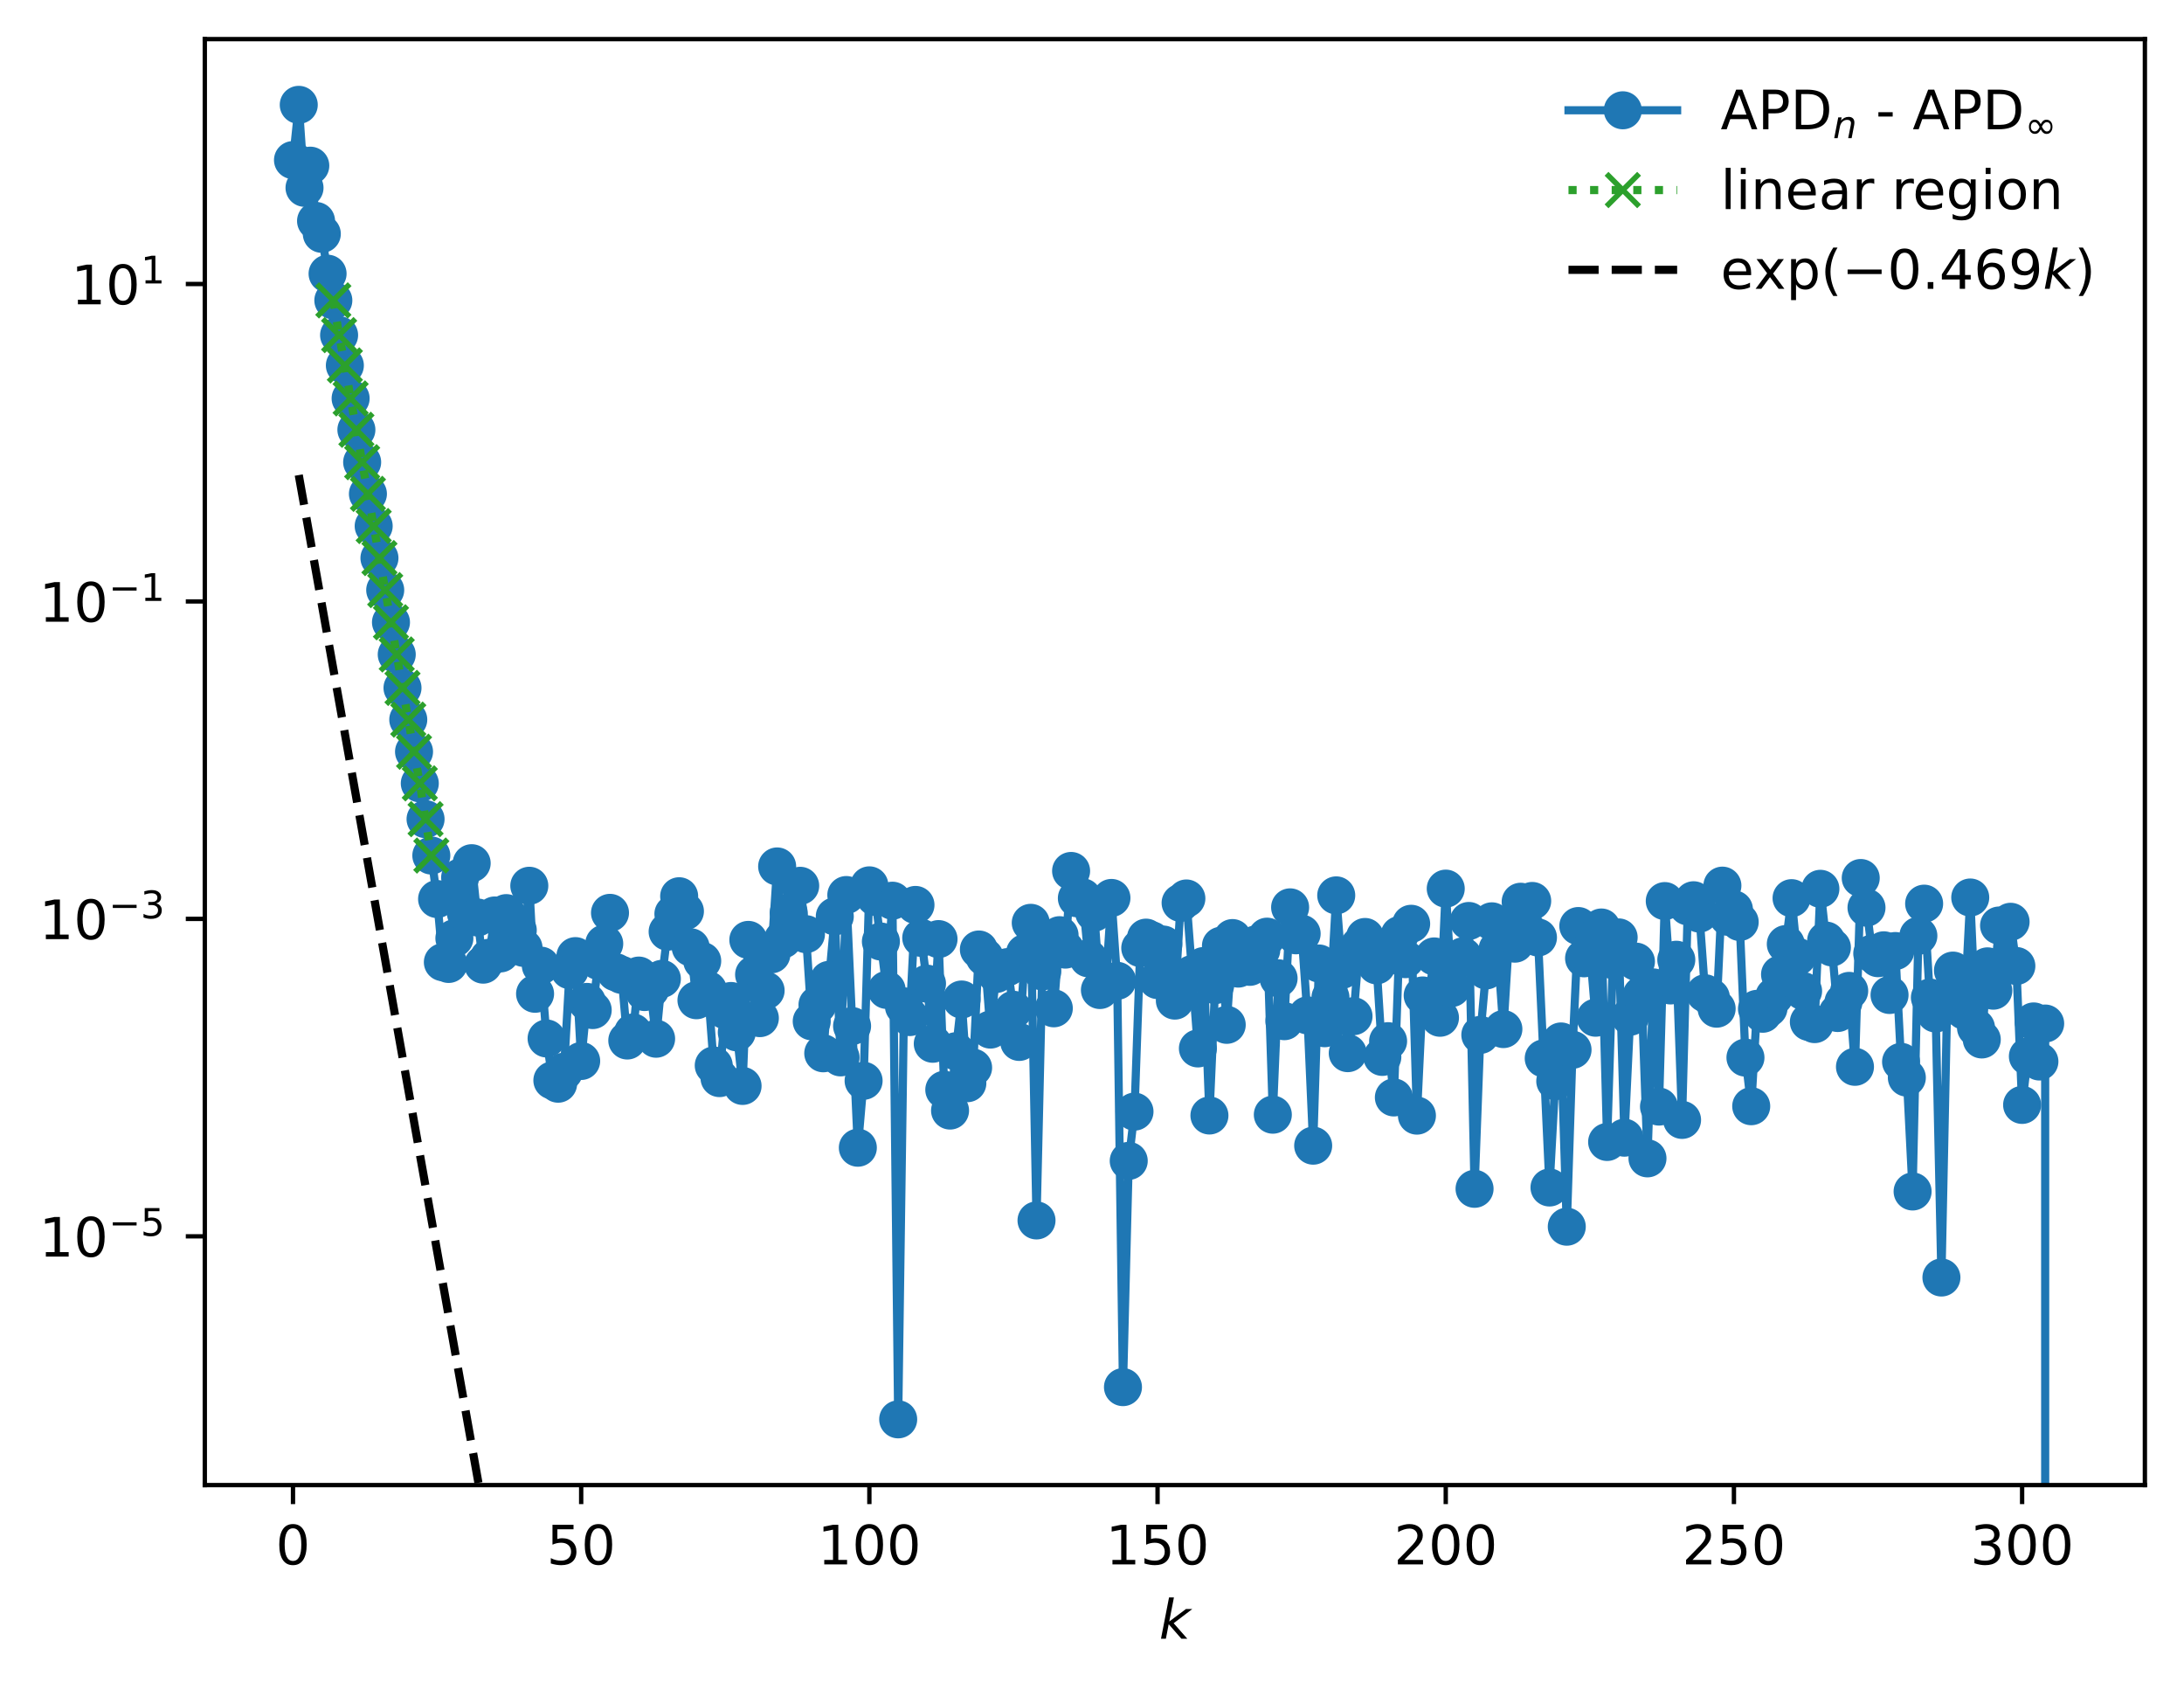 <?xml version="1.0" encoding="utf-8" standalone="no"?>
<!DOCTYPE svg PUBLIC "-//W3C//DTD SVG 1.1//EN"
  "http://www.w3.org/Graphics/SVG/1.1/DTD/svg11.dtd">
<!-- Created with matplotlib (https://matplotlib.org/) -->
<svg height="310.868pt" version="1.1" viewBox="0 0 402.02 310.868" width="402.02pt" xmlns="http://www.w3.org/2000/svg" xmlns:xlink="http://www.w3.org/1999/xlink">
 <defs>
  <style type="text/css">
*{stroke-linecap:butt;stroke-linejoin:round;}
  </style>
 </defs>
 <g id="figure_1">
  <g id="patch_1">
   <path d="M 0 310.868 
L 402.02 310.868 
L 402.02 0 
L 0 0 
z
" style="fill:#ffffff;"/>
  </g>
  <g id="axes_1">
   <g id="patch_2">
    <path d="M 37.7 273.312 
L 394.82 273.312 
L 394.82 7.2 
L 37.7 7.2 
z
" style="fill:#ffffff;"/>
   </g>
   <g id="matplotlib.axis_1">
    <g id="xtick_1">
     <g id="line2d_1">
      <defs>
       <path d="M 0 0 
L 0 3.5 
" id="m83371aaf86" style="stroke:#000000;stroke-width:0.8;"/>
      </defs>
      <g>
       <use style="stroke:#000000;stroke-width:0.8;" x="53.933" xlink:href="#m83371aaf86" y="273.312"/>
      </g>
     </g>
     <g id="text_1">
      <!-- 0 -->
      <defs>
       <path d="M 31.781 66.406 
Q 24.172 66.406 20.328 58.906 
Q 16.5 51.422 16.5 36.375 
Q 16.5 21.391 20.328 13.891 
Q 24.172 6.391 31.781 6.391 
Q 39.453 6.391 43.281 13.891 
Q 47.125 21.391 47.125 36.375 
Q 47.125 51.422 43.281 58.906 
Q 39.453 66.406 31.781 66.406 
z
M 31.781 74.219 
Q 44.047 74.219 50.516 64.516 
Q 56.984 54.828 56.984 36.375 
Q 56.984 17.969 50.516 8.266 
Q 44.047 -1.422 31.781 -1.422 
Q 19.531 -1.422 13.062 8.266 
Q 6.594 17.969 6.594 36.375 
Q 6.594 54.828 13.062 64.516 
Q 19.531 74.219 31.781 74.219 
z
" id="DejaVuSans-48"/>
      </defs>
      <g transform="translate(50.751 287.91)scale(0.1 -0.1)">
       <use xlink:href="#DejaVuSans-48"/>
      </g>
     </g>
    </g>
    <g id="xtick_2">
     <g id="line2d_2">
      <g>
       <use style="stroke:#000000;stroke-width:0.8;" x="106.981" xlink:href="#m83371aaf86" y="273.312"/>
      </g>
     </g>
     <g id="text_2">
      <!-- 50 -->
      <defs>
       <path d="M 10.797 72.906 
L 49.516 72.906 
L 49.516 64.594 
L 19.828 64.594 
L 19.828 46.734 
Q 21.969 47.469 24.109 47.828 
Q 26.266 48.188 28.422 48.188 
Q 40.625 48.188 47.75 41.5 
Q 54.891 34.812 54.891 23.391 
Q 54.891 11.625 47.562 5.094 
Q 40.234 -1.422 26.906 -1.422 
Q 22.312 -1.422 17.547 -0.641 
Q 12.797 0.141 7.719 1.703 
L 7.719 11.625 
Q 12.109 9.234 16.797 8.062 
Q 21.484 6.891 26.703 6.891 
Q 35.156 6.891 40.078 11.328 
Q 45.016 15.766 45.016 23.391 
Q 45.016 31 40.078 35.438 
Q 35.156 39.891 26.703 39.891 
Q 22.75 39.891 18.812 39.016 
Q 14.891 38.141 10.797 36.281 
z
" id="DejaVuSans-53"/>
      </defs>
      <g transform="translate(100.618 287.91)scale(0.1 -0.1)">
       <use xlink:href="#DejaVuSans-53"/>
       <use x="63.623" xlink:href="#DejaVuSans-48"/>
      </g>
     </g>
    </g>
    <g id="xtick_3">
     <g id="line2d_3">
      <g>
       <use style="stroke:#000000;stroke-width:0.8;" x="160.029" xlink:href="#m83371aaf86" y="273.312"/>
      </g>
     </g>
     <g id="text_3">
      <!-- 100 -->
      <defs>
       <path d="M 12.406 8.297 
L 28.516 8.297 
L 28.516 63.922 
L 10.984 60.406 
L 10.984 69.391 
L 28.422 72.906 
L 38.281 72.906 
L 38.281 8.297 
L 54.391 8.297 
L 54.391 0 
L 12.406 0 
z
" id="DejaVuSans-49"/>
      </defs>
      <g transform="translate(150.485 287.91)scale(0.1 -0.1)">
       <use xlink:href="#DejaVuSans-49"/>
       <use x="63.623" xlink:href="#DejaVuSans-48"/>
       <use x="127.246" xlink:href="#DejaVuSans-48"/>
      </g>
     </g>
    </g>
    <g id="xtick_4">
     <g id="line2d_4">
      <g>
       <use style="stroke:#000000;stroke-width:0.8;" x="213.077" xlink:href="#m83371aaf86" y="273.312"/>
      </g>
     </g>
     <g id="text_4">
      <!-- 150 -->
      <g transform="translate(203.533 287.91)scale(0.1 -0.1)">
       <use xlink:href="#DejaVuSans-49"/>
       <use x="63.623" xlink:href="#DejaVuSans-53"/>
       <use x="127.246" xlink:href="#DejaVuSans-48"/>
      </g>
     </g>
    </g>
    <g id="xtick_5">
     <g id="line2d_5">
      <g>
       <use style="stroke:#000000;stroke-width:0.8;" x="266.125" xlink:href="#m83371aaf86" y="273.312"/>
      </g>
     </g>
     <g id="text_5">
      <!-- 200 -->
      <defs>
       <path d="M 19.188 8.297 
L 53.609 8.297 
L 53.609 0 
L 7.328 0 
L 7.328 8.297 
Q 12.938 14.109 22.625 23.891 
Q 32.328 33.688 34.812 36.531 
Q 39.547 41.844 41.422 45.531 
Q 43.312 49.219 43.312 52.781 
Q 43.312 58.594 39.234 62.25 
Q 35.156 65.922 28.609 65.922 
Q 23.969 65.922 18.812 64.312 
Q 13.672 62.703 7.812 59.422 
L 7.812 69.391 
Q 13.766 71.781 18.938 73 
Q 24.125 74.219 28.422 74.219 
Q 39.75 74.219 46.484 68.547 
Q 53.219 62.891 53.219 53.422 
Q 53.219 48.922 51.531 44.891 
Q 49.859 40.875 45.406 35.406 
Q 44.188 33.984 37.641 27.219 
Q 31.109 20.453 19.188 8.297 
z
" id="DejaVuSans-50"/>
      </defs>
      <g transform="translate(256.581 287.91)scale(0.1 -0.1)">
       <use xlink:href="#DejaVuSans-50"/>
       <use x="63.623" xlink:href="#DejaVuSans-48"/>
       <use x="127.246" xlink:href="#DejaVuSans-48"/>
      </g>
     </g>
    </g>
    <g id="xtick_6">
     <g id="line2d_6">
      <g>
       <use style="stroke:#000000;stroke-width:0.8;" x="319.173" xlink:href="#m83371aaf86" y="273.312"/>
      </g>
     </g>
     <g id="text_6">
      <!-- 250 -->
      <g transform="translate(309.63 287.91)scale(0.1 -0.1)">
       <use xlink:href="#DejaVuSans-50"/>
       <use x="63.623" xlink:href="#DejaVuSans-53"/>
       <use x="127.246" xlink:href="#DejaVuSans-48"/>
      </g>
     </g>
    </g>
    <g id="xtick_7">
     <g id="line2d_7">
      <g>
       <use style="stroke:#000000;stroke-width:0.8;" x="372.221" xlink:href="#m83371aaf86" y="273.312"/>
      </g>
     </g>
     <g id="text_7">
      <!-- 300 -->
      <defs>
       <path d="M 40.578 39.312 
Q 47.656 37.797 51.625 33 
Q 55.609 28.219 55.609 21.188 
Q 55.609 10.406 48.188 4.484 
Q 40.766 -1.422 27.094 -1.422 
Q 22.516 -1.422 17.656 -0.516 
Q 12.797 0.391 7.625 2.203 
L 7.625 11.719 
Q 11.719 9.328 16.594 8.109 
Q 21.484 6.891 26.812 6.891 
Q 36.078 6.891 40.938 10.547 
Q 45.797 14.203 45.797 21.188 
Q 45.797 27.641 41.281 31.266 
Q 36.766 34.906 28.719 34.906 
L 20.219 34.906 
L 20.219 43.016 
L 29.109 43.016 
Q 36.375 43.016 40.234 45.922 
Q 44.094 48.828 44.094 54.297 
Q 44.094 59.906 40.109 62.906 
Q 36.141 65.922 28.719 65.922 
Q 24.656 65.922 20.016 65.031 
Q 15.375 64.156 9.812 62.312 
L 9.812 71.094 
Q 15.438 72.656 20.344 73.438 
Q 25.25 74.219 29.594 74.219 
Q 40.828 74.219 47.359 69.109 
Q 53.906 64.016 53.906 55.328 
Q 53.906 49.266 50.438 45.094 
Q 46.969 40.922 40.578 39.312 
z
" id="DejaVuSans-51"/>
      </defs>
      <g transform="translate(362.678 287.91)scale(0.1 -0.1)">
       <use xlink:href="#DejaVuSans-51"/>
       <use x="63.623" xlink:href="#DejaVuSans-48"/>
       <use x="127.246" xlink:href="#DejaVuSans-48"/>
      </g>
     </g>
    </g>
    <g id="text_8">
     <!-- $ k $ -->
     <defs>
      <path d="M 18.312 75.984 
L 27.297 75.984 
L 18.703 31.688 
L 49.516 54.688 
L 61.188 54.688 
L 26.812 28.516 
L 51.906 0 
L 41.016 0 
L 17.672 26.703 
L 12.5 0 
L 3.516 0 
z
" id="DejaVuSans-Oblique-107"/>
     </defs>
     <g transform="translate(213.36 301.589)scale(0.1 -0.1)">
      <use transform="translate(0 0.016)" xlink:href="#DejaVuSans-Oblique-107"/>
     </g>
    </g>
   </g>
   <g id="matplotlib.axis_2">
    <g id="ytick_1">
     <g id="line2d_8">
      <defs>
       <path d="M 0 0 
L -3.5 0 
" id="m5cbdadb54a" style="stroke:#000000;stroke-width:0.8;"/>
      </defs>
      <g>
       <use style="stroke:#000000;stroke-width:0.8;" x="37.7" xlink:href="#m5cbdadb54a" y="227.534"/>
      </g>
     </g>
     <g id="text_9">
      <!-- $\mathdefault{10^{-5}}$ -->
      <defs>
       <path d="M 10.594 35.5 
L 73.188 35.5 
L 73.188 27.203 
L 10.594 27.203 
z
" id="DejaVuSans-8722"/>
      </defs>
      <g transform="translate(7.2 231.333)scale(0.1 -0.1)">
       <use transform="translate(0 0.684)" xlink:href="#DejaVuSans-49"/>
       <use transform="translate(63.623 0.684)" xlink:href="#DejaVuSans-48"/>
       <use transform="translate(128.203 38.966)scale(0.7)" xlink:href="#DejaVuSans-8722"/>
       <use transform="translate(186.855 38.966)scale(0.7)" xlink:href="#DejaVuSans-53"/>
      </g>
     </g>
    </g>
    <g id="ytick_2">
     <g id="line2d_9">
      <g>
       <use style="stroke:#000000;stroke-width:0.8;" x="37.7" xlink:href="#m5cbdadb54a" y="169.112"/>
      </g>
     </g>
     <g id="text_10">
      <!-- $\mathdefault{10^{-3}}$ -->
      <g transform="translate(7.2 172.911)scale(0.1 -0.1)">
       <use transform="translate(0 0.766)" xlink:href="#DejaVuSans-49"/>
       <use transform="translate(63.623 0.766)" xlink:href="#DejaVuSans-48"/>
       <use transform="translate(128.203 39.047)scale(0.7)" xlink:href="#DejaVuSans-8722"/>
       <use transform="translate(186.855 39.047)scale(0.7)" xlink:href="#DejaVuSans-51"/>
      </g>
     </g>
    </g>
    <g id="ytick_3">
     <g id="line2d_10">
      <g>
       <use style="stroke:#000000;stroke-width:0.8;" x="37.7" xlink:href="#m5cbdadb54a" y="110.69"/>
      </g>
     </g>
     <g id="text_11">
      <!-- $\mathdefault{10^{-1}}$ -->
      <g transform="translate(7.2 114.489)scale(0.1 -0.1)">
       <use transform="translate(0 0.684)" xlink:href="#DejaVuSans-49"/>
       <use transform="translate(63.623 0.684)" xlink:href="#DejaVuSans-48"/>
       <use transform="translate(128.203 38.966)scale(0.7)" xlink:href="#DejaVuSans-8722"/>
       <use transform="translate(186.855 38.966)scale(0.7)" xlink:href="#DejaVuSans-49"/>
      </g>
     </g>
    </g>
    <g id="ytick_4">
     <g id="line2d_11">
      <g>
       <use style="stroke:#000000;stroke-width:0.8;" x="37.7" xlink:href="#m5cbdadb54a" y="52.268"/>
      </g>
     </g>
     <g id="text_12">
      <!-- $\mathdefault{10^{1}}$ -->
      <g transform="translate(13.1 56.067)scale(0.1 -0.1)">
       <use transform="translate(0 0.684)" xlink:href="#DejaVuSans-49"/>
       <use transform="translate(63.623 0.684)" xlink:href="#DejaVuSans-48"/>
       <use transform="translate(128.203 38.966)scale(0.7)" xlink:href="#DejaVuSans-49"/>
      </g>
     </g>
    </g>
   </g>
   <g id="line2d_12">
    <path clip-path="url(#p257051bd5b)" d="M 53.933 29.461 
L 54.994 19.296 
L 56.055 34.565 
L 57.116 30.49 
L 58.177 40.668 
L 59.238 43.036 
L 60.299 50.371 
L 61.359 55.286 
L 62.42 61.677 
L 64.542 73.327 
L 69.847 102.706 
L 77.274 144.169 
L 79.396 157.452 
L 80.457 165.459 
L 81.518 177.088 
L 82.579 177.405 
L 83.64 172.681 
L 84.701 161.49 
L 85.762 168.064 
L 86.823 158.863 
L 87.884 168.853 
L 88.944 177.534 
L 90.005 176.269 
L 91.066 168.483 
L 92.127 175.464 
L 93.188 168.049 
L 94.249 170.173 
L 95.31 171.194 
L 96.371 174.447 
L 97.432 163.016 
L 98.493 182.894 
L 99.554 177.714 
L 100.615 191.12 
L 101.676 198.838 
L 102.737 199.444 
L 103.798 197.234 
L 104.859 178.55 
L 105.92 175.964 
L 106.981 195.262 
L 108.042 184.39 
L 109.103 185.892 
L 110.164 176.839 
L 111.225 173.676 
L 112.286 168.001 
L 113.347 178.93 
L 114.408 179.41 
L 115.469 191.495 
L 116.53 190.018 
L 117.59 179.544 
L 118.651 182.575 
L 119.712 182.06 
L 120.773 191.166 
L 121.834 180.146 
L 122.895 171.468 
L 125.017 164.944 
L 126.078 167.711 
L 127.139 174.334 
L 128.2 184.082 
L 129.261 176.857 
L 130.322 182.211 
L 131.383 196.089 
L 132.444 198.413 
L 133.505 185.915 
L 134.566 184.221 
L 135.627 189.995 
L 136.688 199.854 
L 137.749 172.975 
L 138.81 179.361 
L 139.871 187.376 
L 140.932 182.297 
L 141.993 175.639 
L 143.054 159.459 
L 144.115 172.881 
L 145.176 167.979 
L 146.236 171.213 
L 147.297 163.022 
L 148.358 171.924 
L 149.419 187.961 
L 150.48 184.931 
L 151.541 193.847 
L 152.602 180.333 
L 153.663 168.654 
L 154.724 194.6 
L 155.785 164.722 
L 157.907 211.225 
L 158.968 198.908 
L 160.029 162.94 
L 161.09 165.064 
L 163.212 182.183 
L 164.273 165.764 
L 165.334 261.216 
L 166.395 185.206 
L 167.456 187.184 
L 168.517 166.543 
L 169.578 172.604 
L 170.639 181.034 
L 171.7 192.092 
L 172.761 172.829 
L 173.821 200.562 
L 174.882 204.385 
L 175.943 193.471 
L 177.004 183.949 
L 178.065 199.351 
L 179.126 196.49 
L 180.187 174.744 
L 181.248 176.144 
L 182.309 189.484 
L 183.37 179.251 
L 184.431 178.497 
L 185.492 177.982 
L 186.553 185.843 
L 187.614 191.755 
L 188.675 175.398 
L 189.736 169.837 
L 190.797 224.609 
L 191.858 178.785 
L 192.919 175.504 
L 193.98 185.567 
L 195.041 172.111 
L 196.102 174.765 
L 197.163 160.29 
L 198.224 165.31 
L 199.285 165.144 
L 200.346 176.372 
L 201.407 167.964 
L 202.467 182.204 
L 203.528 181.347 
L 204.589 165.256 
L 205.65 180.511 
L 206.711 255.285 
L 207.772 213.648 
L 208.833 204.58 
L 209.894 174.474 
L 210.955 172.563 
L 212.016 173.064 
L 213.077 180.374 
L 214.138 173.835 
L 215.199 180.077 
L 216.26 184.15 
L 217.321 166.165 
L 218.382 165.354 
L 220.504 192.952 
L 221.565 177.786 
L 222.626 205.294 
L 223.687 181.302 
L 224.748 174.054 
L 225.809 188.609 
L 226.87 172.639 
L 227.931 178.261 
L 228.992 174.421 
L 230.053 177.937 
L 231.113 173.833 
L 232.174 174.817 
L 233.235 172.383 
L 234.296 205.147 
L 235.357 180.047 
L 236.418 187.938 
L 237.479 166.989 
L 238.54 172.132 
L 239.601 171.834 
L 240.662 186.868 
L 241.723 210.849 
L 242.784 177.318 
L 243.845 189.234 
L 244.906 183.566 
L 245.967 164.784 
L 247.028 178.494 
L 248.089 193.822 
L 249.15 187.019 
L 250.211 174.099 
L 251.272 172.44 
L 252.333 174.747 
L 253.394 177.665 
L 254.455 194.513 
L 255.516 191.616 
L 256.577 201.973 
L 257.638 172.083 
L 258.699 176.525 
L 259.759 170.012 
L 260.82 205.319 
L 261.881 183.204 
L 262.942 183.927 
L 264.003 176.02 
L 265.064 187.307 
L 266.125 163.543 
L 267.186 181.846 
L 268.247 176.563 
L 269.308 175.994 
L 270.369 169.495 
L 271.43 218.787 
L 272.491 190.463 
L 273.552 178.602 
L 274.613 169.56 
L 275.674 174.673 
L 276.735 189.391 
L 277.796 172.152 
L 278.857 173.67 
L 279.918 165.958 
L 280.979 171.044 
L 282.04 165.812 
L 283.101 172.535 
L 285.223 218.544 
L 286.284 198.973 
L 287.344 191.67 
L 288.405 225.76 
L 289.466 193.206 
L 290.527 170.425 
L 291.588 176.368 
L 292.649 174.692 
L 293.71 187.299 
L 294.771 170.696 
L 295.832 210.168 
L 296.893 176.698 
L 297.954 172.52 
L 299.015 209.378 
L 300.076 187.119 
L 301.137 176.976 
L 302.198 183.136 
L 303.259 213.183 
L 304.32 181.721 
L 305.381 203.654 
L 306.442 165.833 
L 307.503 181.362 
L 308.564 176.63 
L 309.625 206.106 
L 310.686 166.807 
L 311.747 165.683 
L 312.808 168.138 
L 313.869 182.803 
L 314.93 183.578 
L 315.99 185.638 
L 317.051 162.992 
L 318.112 168.732 
L 319.173 167.367 
L 320.234 169.683 
L 321.295 194.641 
L 322.356 203.586 
L 323.417 185.668 
L 324.478 186.57 
L 325.539 185.525 
L 326.6 183.364 
L 327.661 179.334 
L 328.722 173.748 
L 329.783 165.296 
L 330.844 176.059 
L 332.966 188.078 
L 334.027 188.478 
L 335.088 163.577 
L 336.149 173.107 
L 337.21 174.368 
L 338.271 186.434 
L 340.393 182.36 
L 341.454 196.335 
L 342.515 161.589 
L 343.576 167.043 
L 344.636 175.488 
L 345.697 176.345 
L 346.758 174.893 
L 347.819 183.116 
L 348.88 175.026 
L 349.941 195.421 
L 351.002 198.328 
L 352.063 219.279 
L 353.124 172.222 
L 354.185 166.309 
L 355.246 183.589 
L 356.307 186.526 
L 357.368 235.111 
L 358.429 184.321 
L 359.49 178.628 
L 360.551 181.186 
L 361.612 186.019 
L 362.673 165.176 
L 363.734 189.146 
L 364.795 191.301 
L 365.856 177.847 
L 366.917 182.325 
L 367.978 170.33 
L 369.039 177.488 
L 370.1 169.645 
L 371.161 177.782 
L 372.221 203.347 
L 373.282 194.411 
L 374.343 187.984 
L 375.404 195.359 
L 376.465 188.37 
L 376.47 311.868 
L 376.47 311.868 
" style="fill:none;stroke:#1f77b4;stroke-linecap:square;stroke-width:1.5;"/>
    <defs>
     <path d="M 0 3 
C 0.796 3 1.559 2.684 2.121 2.121 
C 2.684 1.559 3 0.796 3 0 
C 3 -0.796 2.684 -1.559 2.121 -2.121 
C 1.559 -2.684 0.796 -3 0 -3 
C -0.796 -3 -1.559 -2.684 -2.121 -2.121 
C -2.684 -1.559 -3 -0.796 -3 0 
C -3 0.796 -2.684 1.559 -2.121 2.121 
C -1.559 2.684 -0.796 3 0 3 
z
" id="md7ef2fdc2e" style="stroke:#1f77b4;"/>
    </defs>
    <g clip-path="url(#p257051bd5b)">
     <use style="fill:#1f77b4;stroke:#1f77b4;" x="53.933" xlink:href="#md7ef2fdc2e" y="29.461"/>
     <use style="fill:#1f77b4;stroke:#1f77b4;" x="54.994" xlink:href="#md7ef2fdc2e" y="19.296"/>
     <use style="fill:#1f77b4;stroke:#1f77b4;" x="56.055" xlink:href="#md7ef2fdc2e" y="34.565"/>
     <use style="fill:#1f77b4;stroke:#1f77b4;" x="57.116" xlink:href="#md7ef2fdc2e" y="30.49"/>
     <use style="fill:#1f77b4;stroke:#1f77b4;" x="58.177" xlink:href="#md7ef2fdc2e" y="40.668"/>
     <use style="fill:#1f77b4;stroke:#1f77b4;" x="59.238" xlink:href="#md7ef2fdc2e" y="43.036"/>
     <use style="fill:#1f77b4;stroke:#1f77b4;" x="60.299" xlink:href="#md7ef2fdc2e" y="50.371"/>
     <use style="fill:#1f77b4;stroke:#1f77b4;" x="61.359" xlink:href="#md7ef2fdc2e" y="55.286"/>
     <use style="fill:#1f77b4;stroke:#1f77b4;" x="62.42" xlink:href="#md7ef2fdc2e" y="61.677"/>
     <use style="fill:#1f77b4;stroke:#1f77b4;" x="63.481" xlink:href="#md7ef2fdc2e" y="67.255"/>
     <use style="fill:#1f77b4;stroke:#1f77b4;" x="64.542" xlink:href="#md7ef2fdc2e" y="73.327"/>
     <use style="fill:#1f77b4;stroke:#1f77b4;" x="65.603" xlink:href="#md7ef2fdc2e" y="79.097"/>
     <use style="fill:#1f77b4;stroke:#1f77b4;" x="66.664" xlink:href="#md7ef2fdc2e" y="85.063"/>
     <use style="fill:#1f77b4;stroke:#1f77b4;" x="67.725" xlink:href="#md7ef2fdc2e" y="90.893"/>
     <use style="fill:#1f77b4;stroke:#1f77b4;" x="68.786" xlink:href="#md7ef2fdc2e" y="96.811"/>
     <use style="fill:#1f77b4;stroke:#1f77b4;" x="69.847" xlink:href="#md7ef2fdc2e" y="102.706"/>
     <use style="fill:#1f77b4;stroke:#1f77b4;" x="70.908" xlink:href="#md7ef2fdc2e" y="108.6"/>
     <use style="fill:#1f77b4;stroke:#1f77b4;" x="71.969" xlink:href="#md7ef2fdc2e" y="114.524"/>
     <use style="fill:#1f77b4;stroke:#1f77b4;" x="73.03" xlink:href="#md7ef2fdc2e" y="120.448"/>
     <use style="fill:#1f77b4;stroke:#1f77b4;" x="74.091" xlink:href="#md7ef2fdc2e" y="126.601"/>
     <use style="fill:#1f77b4;stroke:#1f77b4;" x="75.152" xlink:href="#md7ef2fdc2e" y="132.44"/>
     <use style="fill:#1f77b4;stroke:#1f77b4;" x="76.213" xlink:href="#md7ef2fdc2e" y="138.347"/>
     <use style="fill:#1f77b4;stroke:#1f77b4;" x="77.274" xlink:href="#md7ef2fdc2e" y="144.169"/>
     <use style="fill:#1f77b4;stroke:#1f77b4;" x="78.335" xlink:href="#md7ef2fdc2e" y="150.755"/>
     <use style="fill:#1f77b4;stroke:#1f77b4;" x="79.396" xlink:href="#md7ef2fdc2e" y="157.452"/>
     <use style="fill:#1f77b4;stroke:#1f77b4;" x="80.457" xlink:href="#md7ef2fdc2e" y="165.459"/>
     <use style="fill:#1f77b4;stroke:#1f77b4;" x="81.518" xlink:href="#md7ef2fdc2e" y="177.088"/>
     <use style="fill:#1f77b4;stroke:#1f77b4;" x="82.579" xlink:href="#md7ef2fdc2e" y="177.405"/>
     <use style="fill:#1f77b4;stroke:#1f77b4;" x="83.64" xlink:href="#md7ef2fdc2e" y="172.681"/>
     <use style="fill:#1f77b4;stroke:#1f77b4;" x="84.701" xlink:href="#md7ef2fdc2e" y="161.49"/>
     <use style="fill:#1f77b4;stroke:#1f77b4;" x="85.762" xlink:href="#md7ef2fdc2e" y="168.064"/>
     <use style="fill:#1f77b4;stroke:#1f77b4;" x="86.823" xlink:href="#md7ef2fdc2e" y="158.863"/>
     <use style="fill:#1f77b4;stroke:#1f77b4;" x="87.884" xlink:href="#md7ef2fdc2e" y="168.853"/>
     <use style="fill:#1f77b4;stroke:#1f77b4;" x="88.944" xlink:href="#md7ef2fdc2e" y="177.534"/>
     <use style="fill:#1f77b4;stroke:#1f77b4;" x="90.005" xlink:href="#md7ef2fdc2e" y="176.269"/>
     <use style="fill:#1f77b4;stroke:#1f77b4;" x="91.066" xlink:href="#md7ef2fdc2e" y="168.483"/>
     <use style="fill:#1f77b4;stroke:#1f77b4;" x="92.127" xlink:href="#md7ef2fdc2e" y="175.464"/>
     <use style="fill:#1f77b4;stroke:#1f77b4;" x="93.188" xlink:href="#md7ef2fdc2e" y="168.049"/>
     <use style="fill:#1f77b4;stroke:#1f77b4;" x="94.249" xlink:href="#md7ef2fdc2e" y="170.173"/>
     <use style="fill:#1f77b4;stroke:#1f77b4;" x="95.31" xlink:href="#md7ef2fdc2e" y="171.194"/>
     <use style="fill:#1f77b4;stroke:#1f77b4;" x="96.371" xlink:href="#md7ef2fdc2e" y="174.447"/>
     <use style="fill:#1f77b4;stroke:#1f77b4;" x="97.432" xlink:href="#md7ef2fdc2e" y="163.016"/>
     <use style="fill:#1f77b4;stroke:#1f77b4;" x="98.493" xlink:href="#md7ef2fdc2e" y="182.894"/>
     <use style="fill:#1f77b4;stroke:#1f77b4;" x="99.554" xlink:href="#md7ef2fdc2e" y="177.714"/>
     <use style="fill:#1f77b4;stroke:#1f77b4;" x="100.615" xlink:href="#md7ef2fdc2e" y="191.12"/>
     <use style="fill:#1f77b4;stroke:#1f77b4;" x="101.676" xlink:href="#md7ef2fdc2e" y="198.838"/>
     <use style="fill:#1f77b4;stroke:#1f77b4;" x="102.737" xlink:href="#md7ef2fdc2e" y="199.444"/>
     <use style="fill:#1f77b4;stroke:#1f77b4;" x="103.798" xlink:href="#md7ef2fdc2e" y="197.234"/>
     <use style="fill:#1f77b4;stroke:#1f77b4;" x="104.859" xlink:href="#md7ef2fdc2e" y="178.55"/>
     <use style="fill:#1f77b4;stroke:#1f77b4;" x="105.92" xlink:href="#md7ef2fdc2e" y="175.964"/>
     <use style="fill:#1f77b4;stroke:#1f77b4;" x="106.981" xlink:href="#md7ef2fdc2e" y="195.262"/>
     <use style="fill:#1f77b4;stroke:#1f77b4;" x="108.042" xlink:href="#md7ef2fdc2e" y="184.39"/>
     <use style="fill:#1f77b4;stroke:#1f77b4;" x="109.103" xlink:href="#md7ef2fdc2e" y="185.892"/>
     <use style="fill:#1f77b4;stroke:#1f77b4;" x="110.164" xlink:href="#md7ef2fdc2e" y="176.839"/>
     <use style="fill:#1f77b4;stroke:#1f77b4;" x="111.225" xlink:href="#md7ef2fdc2e" y="173.676"/>
     <use style="fill:#1f77b4;stroke:#1f77b4;" x="112.286" xlink:href="#md7ef2fdc2e" y="168.001"/>
     <use style="fill:#1f77b4;stroke:#1f77b4;" x="113.347" xlink:href="#md7ef2fdc2e" y="178.93"/>
     <use style="fill:#1f77b4;stroke:#1f77b4;" x="114.408" xlink:href="#md7ef2fdc2e" y="179.41"/>
     <use style="fill:#1f77b4;stroke:#1f77b4;" x="115.469" xlink:href="#md7ef2fdc2e" y="191.495"/>
     <use style="fill:#1f77b4;stroke:#1f77b4;" x="116.53" xlink:href="#md7ef2fdc2e" y="190.018"/>
     <use style="fill:#1f77b4;stroke:#1f77b4;" x="117.59" xlink:href="#md7ef2fdc2e" y="179.544"/>
     <use style="fill:#1f77b4;stroke:#1f77b4;" x="118.651" xlink:href="#md7ef2fdc2e" y="182.575"/>
     <use style="fill:#1f77b4;stroke:#1f77b4;" x="119.712" xlink:href="#md7ef2fdc2e" y="182.06"/>
     <use style="fill:#1f77b4;stroke:#1f77b4;" x="120.773" xlink:href="#md7ef2fdc2e" y="191.166"/>
     <use style="fill:#1f77b4;stroke:#1f77b4;" x="121.834" xlink:href="#md7ef2fdc2e" y="180.146"/>
     <use style="fill:#1f77b4;stroke:#1f77b4;" x="122.895" xlink:href="#md7ef2fdc2e" y="171.468"/>
     <use style="fill:#1f77b4;stroke:#1f77b4;" x="123.956" xlink:href="#md7ef2fdc2e" y="168.197"/>
     <use style="fill:#1f77b4;stroke:#1f77b4;" x="125.017" xlink:href="#md7ef2fdc2e" y="164.944"/>
     <use style="fill:#1f77b4;stroke:#1f77b4;" x="126.078" xlink:href="#md7ef2fdc2e" y="167.711"/>
     <use style="fill:#1f77b4;stroke:#1f77b4;" x="127.139" xlink:href="#md7ef2fdc2e" y="174.334"/>
     <use style="fill:#1f77b4;stroke:#1f77b4;" x="128.2" xlink:href="#md7ef2fdc2e" y="184.082"/>
     <use style="fill:#1f77b4;stroke:#1f77b4;" x="129.261" xlink:href="#md7ef2fdc2e" y="176.857"/>
     <use style="fill:#1f77b4;stroke:#1f77b4;" x="130.322" xlink:href="#md7ef2fdc2e" y="182.211"/>
     <use style="fill:#1f77b4;stroke:#1f77b4;" x="131.383" xlink:href="#md7ef2fdc2e" y="196.089"/>
     <use style="fill:#1f77b4;stroke:#1f77b4;" x="132.444" xlink:href="#md7ef2fdc2e" y="198.413"/>
     <use style="fill:#1f77b4;stroke:#1f77b4;" x="133.505" xlink:href="#md7ef2fdc2e" y="185.915"/>
     <use style="fill:#1f77b4;stroke:#1f77b4;" x="134.566" xlink:href="#md7ef2fdc2e" y="184.221"/>
     <use style="fill:#1f77b4;stroke:#1f77b4;" x="135.627" xlink:href="#md7ef2fdc2e" y="189.995"/>
     <use style="fill:#1f77b4;stroke:#1f77b4;" x="136.688" xlink:href="#md7ef2fdc2e" y="199.854"/>
     <use style="fill:#1f77b4;stroke:#1f77b4;" x="137.749" xlink:href="#md7ef2fdc2e" y="172.975"/>
     <use style="fill:#1f77b4;stroke:#1f77b4;" x="138.81" xlink:href="#md7ef2fdc2e" y="179.361"/>
     <use style="fill:#1f77b4;stroke:#1f77b4;" x="139.871" xlink:href="#md7ef2fdc2e" y="187.376"/>
     <use style="fill:#1f77b4;stroke:#1f77b4;" x="140.932" xlink:href="#md7ef2fdc2e" y="182.297"/>
     <use style="fill:#1f77b4;stroke:#1f77b4;" x="141.993" xlink:href="#md7ef2fdc2e" y="175.639"/>
     <use style="fill:#1f77b4;stroke:#1f77b4;" x="143.054" xlink:href="#md7ef2fdc2e" y="159.459"/>
     <use style="fill:#1f77b4;stroke:#1f77b4;" x="144.115" xlink:href="#md7ef2fdc2e" y="172.881"/>
     <use style="fill:#1f77b4;stroke:#1f77b4;" x="145.176" xlink:href="#md7ef2fdc2e" y="167.979"/>
     <use style="fill:#1f77b4;stroke:#1f77b4;" x="146.236" xlink:href="#md7ef2fdc2e" y="171.213"/>
     <use style="fill:#1f77b4;stroke:#1f77b4;" x="147.297" xlink:href="#md7ef2fdc2e" y="163.022"/>
     <use style="fill:#1f77b4;stroke:#1f77b4;" x="148.358" xlink:href="#md7ef2fdc2e" y="171.924"/>
     <use style="fill:#1f77b4;stroke:#1f77b4;" x="149.419" xlink:href="#md7ef2fdc2e" y="187.961"/>
     <use style="fill:#1f77b4;stroke:#1f77b4;" x="150.48" xlink:href="#md7ef2fdc2e" y="184.931"/>
     <use style="fill:#1f77b4;stroke:#1f77b4;" x="151.541" xlink:href="#md7ef2fdc2e" y="193.847"/>
     <use style="fill:#1f77b4;stroke:#1f77b4;" x="152.602" xlink:href="#md7ef2fdc2e" y="180.333"/>
     <use style="fill:#1f77b4;stroke:#1f77b4;" x="153.663" xlink:href="#md7ef2fdc2e" y="168.654"/>
     <use style="fill:#1f77b4;stroke:#1f77b4;" x="154.724" xlink:href="#md7ef2fdc2e" y="194.6"/>
     <use style="fill:#1f77b4;stroke:#1f77b4;" x="155.785" xlink:href="#md7ef2fdc2e" y="164.722"/>
     <use style="fill:#1f77b4;stroke:#1f77b4;" x="156.846" xlink:href="#md7ef2fdc2e" y="188.835"/>
     <use style="fill:#1f77b4;stroke:#1f77b4;" x="157.907" xlink:href="#md7ef2fdc2e" y="211.225"/>
     <use style="fill:#1f77b4;stroke:#1f77b4;" x="158.968" xlink:href="#md7ef2fdc2e" y="198.908"/>
     <use style="fill:#1f77b4;stroke:#1f77b4;" x="160.029" xlink:href="#md7ef2fdc2e" y="162.94"/>
     <use style="fill:#1f77b4;stroke:#1f77b4;" x="161.09" xlink:href="#md7ef2fdc2e" y="165.064"/>
     <use style="fill:#1f77b4;stroke:#1f77b4;" x="162.151" xlink:href="#md7ef2fdc2e" y="173.277"/>
     <use style="fill:#1f77b4;stroke:#1f77b4;" x="163.212" xlink:href="#md7ef2fdc2e" y="182.183"/>
     <use style="fill:#1f77b4;stroke:#1f77b4;" x="164.273" xlink:href="#md7ef2fdc2e" y="165.764"/>
     <use style="fill:#1f77b4;stroke:#1f77b4;" x="165.334" xlink:href="#md7ef2fdc2e" y="261.216"/>
     <use style="fill:#1f77b4;stroke:#1f77b4;" x="166.395" xlink:href="#md7ef2fdc2e" y="185.206"/>
     <use style="fill:#1f77b4;stroke:#1f77b4;" x="167.456" xlink:href="#md7ef2fdc2e" y="187.184"/>
     <use style="fill:#1f77b4;stroke:#1f77b4;" x="168.517" xlink:href="#md7ef2fdc2e" y="166.543"/>
     <use style="fill:#1f77b4;stroke:#1f77b4;" x="169.578" xlink:href="#md7ef2fdc2e" y="172.604"/>
     <use style="fill:#1f77b4;stroke:#1f77b4;" x="170.639" xlink:href="#md7ef2fdc2e" y="181.034"/>
     <use style="fill:#1f77b4;stroke:#1f77b4;" x="171.7" xlink:href="#md7ef2fdc2e" y="192.092"/>
     <use style="fill:#1f77b4;stroke:#1f77b4;" x="172.761" xlink:href="#md7ef2fdc2e" y="172.829"/>
     <use style="fill:#1f77b4;stroke:#1f77b4;" x="173.821" xlink:href="#md7ef2fdc2e" y="200.562"/>
     <use style="fill:#1f77b4;stroke:#1f77b4;" x="174.882" xlink:href="#md7ef2fdc2e" y="204.385"/>
     <use style="fill:#1f77b4;stroke:#1f77b4;" x="175.943" xlink:href="#md7ef2fdc2e" y="193.471"/>
     <use style="fill:#1f77b4;stroke:#1f77b4;" x="177.004" xlink:href="#md7ef2fdc2e" y="183.949"/>
     <use style="fill:#1f77b4;stroke:#1f77b4;" x="178.065" xlink:href="#md7ef2fdc2e" y="199.351"/>
     <use style="fill:#1f77b4;stroke:#1f77b4;" x="179.126" xlink:href="#md7ef2fdc2e" y="196.49"/>
     <use style="fill:#1f77b4;stroke:#1f77b4;" x="180.187" xlink:href="#md7ef2fdc2e" y="174.744"/>
     <use style="fill:#1f77b4;stroke:#1f77b4;" x="181.248" xlink:href="#md7ef2fdc2e" y="176.144"/>
     <use style="fill:#1f77b4;stroke:#1f77b4;" x="182.309" xlink:href="#md7ef2fdc2e" y="189.484"/>
     <use style="fill:#1f77b4;stroke:#1f77b4;" x="183.37" xlink:href="#md7ef2fdc2e" y="179.251"/>
     <use style="fill:#1f77b4;stroke:#1f77b4;" x="184.431" xlink:href="#md7ef2fdc2e" y="178.497"/>
     <use style="fill:#1f77b4;stroke:#1f77b4;" x="185.492" xlink:href="#md7ef2fdc2e" y="177.982"/>
     <use style="fill:#1f77b4;stroke:#1f77b4;" x="186.553" xlink:href="#md7ef2fdc2e" y="185.843"/>
     <use style="fill:#1f77b4;stroke:#1f77b4;" x="187.614" xlink:href="#md7ef2fdc2e" y="191.755"/>
     <use style="fill:#1f77b4;stroke:#1f77b4;" x="188.675" xlink:href="#md7ef2fdc2e" y="175.398"/>
     <use style="fill:#1f77b4;stroke:#1f77b4;" x="189.736" xlink:href="#md7ef2fdc2e" y="169.837"/>
     <use style="fill:#1f77b4;stroke:#1f77b4;" x="190.797" xlink:href="#md7ef2fdc2e" y="224.609"/>
     <use style="fill:#1f77b4;stroke:#1f77b4;" x="191.858" xlink:href="#md7ef2fdc2e" y="178.785"/>
     <use style="fill:#1f77b4;stroke:#1f77b4;" x="192.919" xlink:href="#md7ef2fdc2e" y="175.504"/>
     <use style="fill:#1f77b4;stroke:#1f77b4;" x="193.98" xlink:href="#md7ef2fdc2e" y="185.567"/>
     <use style="fill:#1f77b4;stroke:#1f77b4;" x="195.041" xlink:href="#md7ef2fdc2e" y="172.111"/>
     <use style="fill:#1f77b4;stroke:#1f77b4;" x="196.102" xlink:href="#md7ef2fdc2e" y="174.765"/>
     <use style="fill:#1f77b4;stroke:#1f77b4;" x="197.163" xlink:href="#md7ef2fdc2e" y="160.29"/>
     <use style="fill:#1f77b4;stroke:#1f77b4;" x="198.224" xlink:href="#md7ef2fdc2e" y="165.31"/>
     <use style="fill:#1f77b4;stroke:#1f77b4;" x="199.285" xlink:href="#md7ef2fdc2e" y="165.144"/>
     <use style="fill:#1f77b4;stroke:#1f77b4;" x="200.346" xlink:href="#md7ef2fdc2e" y="176.372"/>
     <use style="fill:#1f77b4;stroke:#1f77b4;" x="201.407" xlink:href="#md7ef2fdc2e" y="167.964"/>
     <use style="fill:#1f77b4;stroke:#1f77b4;" x="202.467" xlink:href="#md7ef2fdc2e" y="182.204"/>
     <use style="fill:#1f77b4;stroke:#1f77b4;" x="203.528" xlink:href="#md7ef2fdc2e" y="181.347"/>
     <use style="fill:#1f77b4;stroke:#1f77b4;" x="204.589" xlink:href="#md7ef2fdc2e" y="165.256"/>
     <use style="fill:#1f77b4;stroke:#1f77b4;" x="205.65" xlink:href="#md7ef2fdc2e" y="180.511"/>
     <use style="fill:#1f77b4;stroke:#1f77b4;" x="206.711" xlink:href="#md7ef2fdc2e" y="255.285"/>
     <use style="fill:#1f77b4;stroke:#1f77b4;" x="207.772" xlink:href="#md7ef2fdc2e" y="213.648"/>
     <use style="fill:#1f77b4;stroke:#1f77b4;" x="208.833" xlink:href="#md7ef2fdc2e" y="204.58"/>
     <use style="fill:#1f77b4;stroke:#1f77b4;" x="209.894" xlink:href="#md7ef2fdc2e" y="174.474"/>
     <use style="fill:#1f77b4;stroke:#1f77b4;" x="210.955" xlink:href="#md7ef2fdc2e" y="172.563"/>
     <use style="fill:#1f77b4;stroke:#1f77b4;" x="212.016" xlink:href="#md7ef2fdc2e" y="173.064"/>
     <use style="fill:#1f77b4;stroke:#1f77b4;" x="213.077" xlink:href="#md7ef2fdc2e" y="180.374"/>
     <use style="fill:#1f77b4;stroke:#1f77b4;" x="214.138" xlink:href="#md7ef2fdc2e" y="173.835"/>
     <use style="fill:#1f77b4;stroke:#1f77b4;" x="215.199" xlink:href="#md7ef2fdc2e" y="180.077"/>
     <use style="fill:#1f77b4;stroke:#1f77b4;" x="216.26" xlink:href="#md7ef2fdc2e" y="184.15"/>
     <use style="fill:#1f77b4;stroke:#1f77b4;" x="217.321" xlink:href="#md7ef2fdc2e" y="166.165"/>
     <use style="fill:#1f77b4;stroke:#1f77b4;" x="218.382" xlink:href="#md7ef2fdc2e" y="165.354"/>
     <use style="fill:#1f77b4;stroke:#1f77b4;" x="219.443" xlink:href="#md7ef2fdc2e" y="179.272"/>
     <use style="fill:#1f77b4;stroke:#1f77b4;" x="220.504" xlink:href="#md7ef2fdc2e" y="192.952"/>
     <use style="fill:#1f77b4;stroke:#1f77b4;" x="221.565" xlink:href="#md7ef2fdc2e" y="177.786"/>
     <use style="fill:#1f77b4;stroke:#1f77b4;" x="222.626" xlink:href="#md7ef2fdc2e" y="205.294"/>
     <use style="fill:#1f77b4;stroke:#1f77b4;" x="223.687" xlink:href="#md7ef2fdc2e" y="181.302"/>
     <use style="fill:#1f77b4;stroke:#1f77b4;" x="224.748" xlink:href="#md7ef2fdc2e" y="174.054"/>
     <use style="fill:#1f77b4;stroke:#1f77b4;" x="225.809" xlink:href="#md7ef2fdc2e" y="188.609"/>
     <use style="fill:#1f77b4;stroke:#1f77b4;" x="226.87" xlink:href="#md7ef2fdc2e" y="172.639"/>
     <use style="fill:#1f77b4;stroke:#1f77b4;" x="227.931" xlink:href="#md7ef2fdc2e" y="178.261"/>
     <use style="fill:#1f77b4;stroke:#1f77b4;" x="228.992" xlink:href="#md7ef2fdc2e" y="174.421"/>
     <use style="fill:#1f77b4;stroke:#1f77b4;" x="230.053" xlink:href="#md7ef2fdc2e" y="177.937"/>
     <use style="fill:#1f77b4;stroke:#1f77b4;" x="231.113" xlink:href="#md7ef2fdc2e" y="173.833"/>
     <use style="fill:#1f77b4;stroke:#1f77b4;" x="232.174" xlink:href="#md7ef2fdc2e" y="174.817"/>
     <use style="fill:#1f77b4;stroke:#1f77b4;" x="233.235" xlink:href="#md7ef2fdc2e" y="172.383"/>
     <use style="fill:#1f77b4;stroke:#1f77b4;" x="234.296" xlink:href="#md7ef2fdc2e" y="205.147"/>
     <use style="fill:#1f77b4;stroke:#1f77b4;" x="235.357" xlink:href="#md7ef2fdc2e" y="180.047"/>
     <use style="fill:#1f77b4;stroke:#1f77b4;" x="236.418" xlink:href="#md7ef2fdc2e" y="187.938"/>
     <use style="fill:#1f77b4;stroke:#1f77b4;" x="237.479" xlink:href="#md7ef2fdc2e" y="166.989"/>
     <use style="fill:#1f77b4;stroke:#1f77b4;" x="238.54" xlink:href="#md7ef2fdc2e" y="172.132"/>
     <use style="fill:#1f77b4;stroke:#1f77b4;" x="239.601" xlink:href="#md7ef2fdc2e" y="171.834"/>
     <use style="fill:#1f77b4;stroke:#1f77b4;" x="240.662" xlink:href="#md7ef2fdc2e" y="186.868"/>
     <use style="fill:#1f77b4;stroke:#1f77b4;" x="241.723" xlink:href="#md7ef2fdc2e" y="210.849"/>
     <use style="fill:#1f77b4;stroke:#1f77b4;" x="242.784" xlink:href="#md7ef2fdc2e" y="177.318"/>
     <use style="fill:#1f77b4;stroke:#1f77b4;" x="243.845" xlink:href="#md7ef2fdc2e" y="189.234"/>
     <use style="fill:#1f77b4;stroke:#1f77b4;" x="244.906" xlink:href="#md7ef2fdc2e" y="183.566"/>
     <use style="fill:#1f77b4;stroke:#1f77b4;" x="245.967" xlink:href="#md7ef2fdc2e" y="164.784"/>
     <use style="fill:#1f77b4;stroke:#1f77b4;" x="247.028" xlink:href="#md7ef2fdc2e" y="178.494"/>
     <use style="fill:#1f77b4;stroke:#1f77b4;" x="248.089" xlink:href="#md7ef2fdc2e" y="193.822"/>
     <use style="fill:#1f77b4;stroke:#1f77b4;" x="249.15" xlink:href="#md7ef2fdc2e" y="187.019"/>
     <use style="fill:#1f77b4;stroke:#1f77b4;" x="250.211" xlink:href="#md7ef2fdc2e" y="174.099"/>
     <use style="fill:#1f77b4;stroke:#1f77b4;" x="251.272" xlink:href="#md7ef2fdc2e" y="172.44"/>
     <use style="fill:#1f77b4;stroke:#1f77b4;" x="252.333" xlink:href="#md7ef2fdc2e" y="174.747"/>
     <use style="fill:#1f77b4;stroke:#1f77b4;" x="253.394" xlink:href="#md7ef2fdc2e" y="177.665"/>
     <use style="fill:#1f77b4;stroke:#1f77b4;" x="254.455" xlink:href="#md7ef2fdc2e" y="194.513"/>
     <use style="fill:#1f77b4;stroke:#1f77b4;" x="255.516" xlink:href="#md7ef2fdc2e" y="191.616"/>
     <use style="fill:#1f77b4;stroke:#1f77b4;" x="256.577" xlink:href="#md7ef2fdc2e" y="201.973"/>
     <use style="fill:#1f77b4;stroke:#1f77b4;" x="257.638" xlink:href="#md7ef2fdc2e" y="172.083"/>
     <use style="fill:#1f77b4;stroke:#1f77b4;" x="258.699" xlink:href="#md7ef2fdc2e" y="176.525"/>
     <use style="fill:#1f77b4;stroke:#1f77b4;" x="259.759" xlink:href="#md7ef2fdc2e" y="170.012"/>
     <use style="fill:#1f77b4;stroke:#1f77b4;" x="260.82" xlink:href="#md7ef2fdc2e" y="205.319"/>
     <use style="fill:#1f77b4;stroke:#1f77b4;" x="261.881" xlink:href="#md7ef2fdc2e" y="183.204"/>
     <use style="fill:#1f77b4;stroke:#1f77b4;" x="262.942" xlink:href="#md7ef2fdc2e" y="183.927"/>
     <use style="fill:#1f77b4;stroke:#1f77b4;" x="264.003" xlink:href="#md7ef2fdc2e" y="176.02"/>
     <use style="fill:#1f77b4;stroke:#1f77b4;" x="265.064" xlink:href="#md7ef2fdc2e" y="187.307"/>
     <use style="fill:#1f77b4;stroke:#1f77b4;" x="266.125" xlink:href="#md7ef2fdc2e" y="163.543"/>
     <use style="fill:#1f77b4;stroke:#1f77b4;" x="267.186" xlink:href="#md7ef2fdc2e" y="181.846"/>
     <use style="fill:#1f77b4;stroke:#1f77b4;" x="268.247" xlink:href="#md7ef2fdc2e" y="176.563"/>
     <use style="fill:#1f77b4;stroke:#1f77b4;" x="269.308" xlink:href="#md7ef2fdc2e" y="175.994"/>
     <use style="fill:#1f77b4;stroke:#1f77b4;" x="270.369" xlink:href="#md7ef2fdc2e" y="169.495"/>
     <use style="fill:#1f77b4;stroke:#1f77b4;" x="271.43" xlink:href="#md7ef2fdc2e" y="218.787"/>
     <use style="fill:#1f77b4;stroke:#1f77b4;" x="272.491" xlink:href="#md7ef2fdc2e" y="190.463"/>
     <use style="fill:#1f77b4;stroke:#1f77b4;" x="273.552" xlink:href="#md7ef2fdc2e" y="178.602"/>
     <use style="fill:#1f77b4;stroke:#1f77b4;" x="274.613" xlink:href="#md7ef2fdc2e" y="169.56"/>
     <use style="fill:#1f77b4;stroke:#1f77b4;" x="275.674" xlink:href="#md7ef2fdc2e" y="174.673"/>
     <use style="fill:#1f77b4;stroke:#1f77b4;" x="276.735" xlink:href="#md7ef2fdc2e" y="189.391"/>
     <use style="fill:#1f77b4;stroke:#1f77b4;" x="277.796" xlink:href="#md7ef2fdc2e" y="172.152"/>
     <use style="fill:#1f77b4;stroke:#1f77b4;" x="278.857" xlink:href="#md7ef2fdc2e" y="173.67"/>
     <use style="fill:#1f77b4;stroke:#1f77b4;" x="279.918" xlink:href="#md7ef2fdc2e" y="165.958"/>
     <use style="fill:#1f77b4;stroke:#1f77b4;" x="280.979" xlink:href="#md7ef2fdc2e" y="171.044"/>
     <use style="fill:#1f77b4;stroke:#1f77b4;" x="282.04" xlink:href="#md7ef2fdc2e" y="165.812"/>
     <use style="fill:#1f77b4;stroke:#1f77b4;" x="283.101" xlink:href="#md7ef2fdc2e" y="172.535"/>
     <use style="fill:#1f77b4;stroke:#1f77b4;" x="284.162" xlink:href="#md7ef2fdc2e" y="194.782"/>
     <use style="fill:#1f77b4;stroke:#1f77b4;" x="285.223" xlink:href="#md7ef2fdc2e" y="218.544"/>
     <use style="fill:#1f77b4;stroke:#1f77b4;" x="286.284" xlink:href="#md7ef2fdc2e" y="198.973"/>
     <use style="fill:#1f77b4;stroke:#1f77b4;" x="287.344" xlink:href="#md7ef2fdc2e" y="191.67"/>
     <use style="fill:#1f77b4;stroke:#1f77b4;" x="288.405" xlink:href="#md7ef2fdc2e" y="225.76"/>
     <use style="fill:#1f77b4;stroke:#1f77b4;" x="289.466" xlink:href="#md7ef2fdc2e" y="193.206"/>
     <use style="fill:#1f77b4;stroke:#1f77b4;" x="290.527" xlink:href="#md7ef2fdc2e" y="170.425"/>
     <use style="fill:#1f77b4;stroke:#1f77b4;" x="291.588" xlink:href="#md7ef2fdc2e" y="176.368"/>
     <use style="fill:#1f77b4;stroke:#1f77b4;" x="292.649" xlink:href="#md7ef2fdc2e" y="174.692"/>
     <use style="fill:#1f77b4;stroke:#1f77b4;" x="293.71" xlink:href="#md7ef2fdc2e" y="187.299"/>
     <use style="fill:#1f77b4;stroke:#1f77b4;" x="294.771" xlink:href="#md7ef2fdc2e" y="170.696"/>
     <use style="fill:#1f77b4;stroke:#1f77b4;" x="295.832" xlink:href="#md7ef2fdc2e" y="210.168"/>
     <use style="fill:#1f77b4;stroke:#1f77b4;" x="296.893" xlink:href="#md7ef2fdc2e" y="176.698"/>
     <use style="fill:#1f77b4;stroke:#1f77b4;" x="297.954" xlink:href="#md7ef2fdc2e" y="172.52"/>
     <use style="fill:#1f77b4;stroke:#1f77b4;" x="299.015" xlink:href="#md7ef2fdc2e" y="209.378"/>
     <use style="fill:#1f77b4;stroke:#1f77b4;" x="300.076" xlink:href="#md7ef2fdc2e" y="187.119"/>
     <use style="fill:#1f77b4;stroke:#1f77b4;" x="301.137" xlink:href="#md7ef2fdc2e" y="176.976"/>
     <use style="fill:#1f77b4;stroke:#1f77b4;" x="302.198" xlink:href="#md7ef2fdc2e" y="183.136"/>
     <use style="fill:#1f77b4;stroke:#1f77b4;" x="303.259" xlink:href="#md7ef2fdc2e" y="213.183"/>
     <use style="fill:#1f77b4;stroke:#1f77b4;" x="304.32" xlink:href="#md7ef2fdc2e" y="181.721"/>
     <use style="fill:#1f77b4;stroke:#1f77b4;" x="305.381" xlink:href="#md7ef2fdc2e" y="203.654"/>
     <use style="fill:#1f77b4;stroke:#1f77b4;" x="306.442" xlink:href="#md7ef2fdc2e" y="165.833"/>
     <use style="fill:#1f77b4;stroke:#1f77b4;" x="307.503" xlink:href="#md7ef2fdc2e" y="181.362"/>
     <use style="fill:#1f77b4;stroke:#1f77b4;" x="308.564" xlink:href="#md7ef2fdc2e" y="176.63"/>
     <use style="fill:#1f77b4;stroke:#1f77b4;" x="309.625" xlink:href="#md7ef2fdc2e" y="206.106"/>
     <use style="fill:#1f77b4;stroke:#1f77b4;" x="310.686" xlink:href="#md7ef2fdc2e" y="166.807"/>
     <use style="fill:#1f77b4;stroke:#1f77b4;" x="311.747" xlink:href="#md7ef2fdc2e" y="165.683"/>
     <use style="fill:#1f77b4;stroke:#1f77b4;" x="312.808" xlink:href="#md7ef2fdc2e" y="168.138"/>
     <use style="fill:#1f77b4;stroke:#1f77b4;" x="313.869" xlink:href="#md7ef2fdc2e" y="182.803"/>
     <use style="fill:#1f77b4;stroke:#1f77b4;" x="314.93" xlink:href="#md7ef2fdc2e" y="183.578"/>
     <use style="fill:#1f77b4;stroke:#1f77b4;" x="315.99" xlink:href="#md7ef2fdc2e" y="185.638"/>
     <use style="fill:#1f77b4;stroke:#1f77b4;" x="317.051" xlink:href="#md7ef2fdc2e" y="162.992"/>
     <use style="fill:#1f77b4;stroke:#1f77b4;" x="318.112" xlink:href="#md7ef2fdc2e" y="168.732"/>
     <use style="fill:#1f77b4;stroke:#1f77b4;" x="319.173" xlink:href="#md7ef2fdc2e" y="167.367"/>
     <use style="fill:#1f77b4;stroke:#1f77b4;" x="320.234" xlink:href="#md7ef2fdc2e" y="169.683"/>
     <use style="fill:#1f77b4;stroke:#1f77b4;" x="321.295" xlink:href="#md7ef2fdc2e" y="194.641"/>
     <use style="fill:#1f77b4;stroke:#1f77b4;" x="322.356" xlink:href="#md7ef2fdc2e" y="203.586"/>
     <use style="fill:#1f77b4;stroke:#1f77b4;" x="323.417" xlink:href="#md7ef2fdc2e" y="185.668"/>
     <use style="fill:#1f77b4;stroke:#1f77b4;" x="324.478" xlink:href="#md7ef2fdc2e" y="186.57"/>
     <use style="fill:#1f77b4;stroke:#1f77b4;" x="325.539" xlink:href="#md7ef2fdc2e" y="185.525"/>
     <use style="fill:#1f77b4;stroke:#1f77b4;" x="326.6" xlink:href="#md7ef2fdc2e" y="183.364"/>
     <use style="fill:#1f77b4;stroke:#1f77b4;" x="327.661" xlink:href="#md7ef2fdc2e" y="179.334"/>
     <use style="fill:#1f77b4;stroke:#1f77b4;" x="328.722" xlink:href="#md7ef2fdc2e" y="173.748"/>
     <use style="fill:#1f77b4;stroke:#1f77b4;" x="329.783" xlink:href="#md7ef2fdc2e" y="165.296"/>
     <use style="fill:#1f77b4;stroke:#1f77b4;" x="330.844" xlink:href="#md7ef2fdc2e" y="176.059"/>
     <use style="fill:#1f77b4;stroke:#1f77b4;" x="331.905" xlink:href="#md7ef2fdc2e" y="182.397"/>
     <use style="fill:#1f77b4;stroke:#1f77b4;" x="332.966" xlink:href="#md7ef2fdc2e" y="188.078"/>
     <use style="fill:#1f77b4;stroke:#1f77b4;" x="334.027" xlink:href="#md7ef2fdc2e" y="188.478"/>
     <use style="fill:#1f77b4;stroke:#1f77b4;" x="335.088" xlink:href="#md7ef2fdc2e" y="163.577"/>
     <use style="fill:#1f77b4;stroke:#1f77b4;" x="336.149" xlink:href="#md7ef2fdc2e" y="173.107"/>
     <use style="fill:#1f77b4;stroke:#1f77b4;" x="337.21" xlink:href="#md7ef2fdc2e" y="174.368"/>
     <use style="fill:#1f77b4;stroke:#1f77b4;" x="338.271" xlink:href="#md7ef2fdc2e" y="186.434"/>
     <use style="fill:#1f77b4;stroke:#1f77b4;" x="339.332" xlink:href="#md7ef2fdc2e" y="184.44"/>
     <use style="fill:#1f77b4;stroke:#1f77b4;" x="340.393" xlink:href="#md7ef2fdc2e" y="182.36"/>
     <use style="fill:#1f77b4;stroke:#1f77b4;" x="341.454" xlink:href="#md7ef2fdc2e" y="196.335"/>
     <use style="fill:#1f77b4;stroke:#1f77b4;" x="342.515" xlink:href="#md7ef2fdc2e" y="161.589"/>
     <use style="fill:#1f77b4;stroke:#1f77b4;" x="343.576" xlink:href="#md7ef2fdc2e" y="167.043"/>
     <use style="fill:#1f77b4;stroke:#1f77b4;" x="344.636" xlink:href="#md7ef2fdc2e" y="175.488"/>
     <use style="fill:#1f77b4;stroke:#1f77b4;" x="345.697" xlink:href="#md7ef2fdc2e" y="176.345"/>
     <use style="fill:#1f77b4;stroke:#1f77b4;" x="346.758" xlink:href="#md7ef2fdc2e" y="174.893"/>
     <use style="fill:#1f77b4;stroke:#1f77b4;" x="347.819" xlink:href="#md7ef2fdc2e" y="183.116"/>
     <use style="fill:#1f77b4;stroke:#1f77b4;" x="348.88" xlink:href="#md7ef2fdc2e" y="175.026"/>
     <use style="fill:#1f77b4;stroke:#1f77b4;" x="349.941" xlink:href="#md7ef2fdc2e" y="195.421"/>
     <use style="fill:#1f77b4;stroke:#1f77b4;" x="351.002" xlink:href="#md7ef2fdc2e" y="198.328"/>
     <use style="fill:#1f77b4;stroke:#1f77b4;" x="352.063" xlink:href="#md7ef2fdc2e" y="219.279"/>
     <use style="fill:#1f77b4;stroke:#1f77b4;" x="353.124" xlink:href="#md7ef2fdc2e" y="172.222"/>
     <use style="fill:#1f77b4;stroke:#1f77b4;" x="354.185" xlink:href="#md7ef2fdc2e" y="166.309"/>
     <use style="fill:#1f77b4;stroke:#1f77b4;" x="355.246" xlink:href="#md7ef2fdc2e" y="183.589"/>
     <use style="fill:#1f77b4;stroke:#1f77b4;" x="356.307" xlink:href="#md7ef2fdc2e" y="186.526"/>
     <use style="fill:#1f77b4;stroke:#1f77b4;" x="357.368" xlink:href="#md7ef2fdc2e" y="235.111"/>
     <use style="fill:#1f77b4;stroke:#1f77b4;" x="358.429" xlink:href="#md7ef2fdc2e" y="184.321"/>
     <use style="fill:#1f77b4;stroke:#1f77b4;" x="359.49" xlink:href="#md7ef2fdc2e" y="178.628"/>
     <use style="fill:#1f77b4;stroke:#1f77b4;" x="360.551" xlink:href="#md7ef2fdc2e" y="181.186"/>
     <use style="fill:#1f77b4;stroke:#1f77b4;" x="361.612" xlink:href="#md7ef2fdc2e" y="186.019"/>
     <use style="fill:#1f77b4;stroke:#1f77b4;" x="362.673" xlink:href="#md7ef2fdc2e" y="165.176"/>
     <use style="fill:#1f77b4;stroke:#1f77b4;" x="363.734" xlink:href="#md7ef2fdc2e" y="189.146"/>
     <use style="fill:#1f77b4;stroke:#1f77b4;" x="364.795" xlink:href="#md7ef2fdc2e" y="191.301"/>
     <use style="fill:#1f77b4;stroke:#1f77b4;" x="365.856" xlink:href="#md7ef2fdc2e" y="177.847"/>
     <use style="fill:#1f77b4;stroke:#1f77b4;" x="366.917" xlink:href="#md7ef2fdc2e" y="182.325"/>
     <use style="fill:#1f77b4;stroke:#1f77b4;" x="367.978" xlink:href="#md7ef2fdc2e" y="170.33"/>
     <use style="fill:#1f77b4;stroke:#1f77b4;" x="369.039" xlink:href="#md7ef2fdc2e" y="177.488"/>
     <use style="fill:#1f77b4;stroke:#1f77b4;" x="370.1" xlink:href="#md7ef2fdc2e" y="169.645"/>
     <use style="fill:#1f77b4;stroke:#1f77b4;" x="371.161" xlink:href="#md7ef2fdc2e" y="177.782"/>
     <use style="fill:#1f77b4;stroke:#1f77b4;" x="372.221" xlink:href="#md7ef2fdc2e" y="203.347"/>
     <use style="fill:#1f77b4;stroke:#1f77b4;" x="373.282" xlink:href="#md7ef2fdc2e" y="194.411"/>
     <use style="fill:#1f77b4;stroke:#1f77b4;" x="374.343" xlink:href="#md7ef2fdc2e" y="187.984"/>
     <use style="fill:#1f77b4;stroke:#1f77b4;" x="375.404" xlink:href="#md7ef2fdc2e" y="195.359"/>
     <use style="fill:#1f77b4;stroke:#1f77b4;" x="376.465" xlink:href="#md7ef2fdc2e" y="188.37"/>
     <use style="fill:#1f77b4;stroke:#1f77b4;" x="377.274" xlink:href="#md7ef2fdc2e" y="22383.514"/>
    </g>
   </g>
   <g id="line2d_13">
    <path clip-path="url(#p257051bd5b)" d="M 61.359 55.286 
L 62.42 61.677 
L 63.481 67.255 
L 64.542 73.327 
L 65.603 79.097 
L 66.664 85.063 
L 67.725 90.893 
L 68.786 96.811 
L 69.847 102.706 
L 70.908 108.6 
L 71.969 114.524 
L 73.03 120.448 
L 74.091 126.601 
L 75.152 132.44 
L 76.213 138.347 
L 77.274 144.169 
L 78.335 150.755 
L 79.396 157.452 
" style="fill:none;stroke:#2ca02c;stroke-dasharray:1.5,2.475;stroke-dashoffset:0;stroke-width:1.5;"/>
    <defs>
     <path d="M -3 3 
L 3 -3 
M -3 -3 
L 3 3 
" id="m46d471b976" style="stroke:#2ca02c;"/>
    </defs>
    <g clip-path="url(#p257051bd5b)">
     <use style="fill:#2ca02c;stroke:#2ca02c;" x="61.359" xlink:href="#m46d471b976" y="55.286"/>
     <use style="fill:#2ca02c;stroke:#2ca02c;" x="62.42" xlink:href="#m46d471b976" y="61.677"/>
     <use style="fill:#2ca02c;stroke:#2ca02c;" x="63.481" xlink:href="#m46d471b976" y="67.255"/>
     <use style="fill:#2ca02c;stroke:#2ca02c;" x="64.542" xlink:href="#m46d471b976" y="73.327"/>
     <use style="fill:#2ca02c;stroke:#2ca02c;" x="65.603" xlink:href="#m46d471b976" y="79.097"/>
     <use style="fill:#2ca02c;stroke:#2ca02c;" x="66.664" xlink:href="#m46d471b976" y="85.063"/>
     <use style="fill:#2ca02c;stroke:#2ca02c;" x="67.725" xlink:href="#m46d471b976" y="90.893"/>
     <use style="fill:#2ca02c;stroke:#2ca02c;" x="68.786" xlink:href="#m46d471b976" y="96.811"/>
     <use style="fill:#2ca02c;stroke:#2ca02c;" x="69.847" xlink:href="#m46d471b976" y="102.706"/>
     <use style="fill:#2ca02c;stroke:#2ca02c;" x="70.908" xlink:href="#m46d471b976" y="108.6"/>
     <use style="fill:#2ca02c;stroke:#2ca02c;" x="71.969" xlink:href="#m46d471b976" y="114.524"/>
     <use style="fill:#2ca02c;stroke:#2ca02c;" x="73.03" xlink:href="#m46d471b976" y="120.448"/>
     <use style="fill:#2ca02c;stroke:#2ca02c;" x="74.091" xlink:href="#m46d471b976" y="126.601"/>
     <use style="fill:#2ca02c;stroke:#2ca02c;" x="75.152" xlink:href="#m46d471b976" y="132.44"/>
     <use style="fill:#2ca02c;stroke:#2ca02c;" x="76.213" xlink:href="#m46d471b976" y="138.347"/>
     <use style="fill:#2ca02c;stroke:#2ca02c;" x="77.274" xlink:href="#m46d471b976" y="144.169"/>
     <use style="fill:#2ca02c;stroke:#2ca02c;" x="78.335" xlink:href="#m46d471b976" y="150.755"/>
     <use style="fill:#2ca02c;stroke:#2ca02c;" x="79.396" xlink:href="#m46d471b976" y="157.452"/>
    </g>
   </g>
   <g id="line2d_14">
    <path clip-path="url(#p257051bd5b)" d="M 54.994 87.429 
L 95.013 311.868 
L 95.013 311.868 
" style="fill:none;stroke:#000000;stroke-dasharray:5.55,2.4;stroke-dashoffset:0;stroke-width:1.5;"/>
   </g>
   <g id="patch_3">
    <path d="M 37.7 273.312 
L 37.7 7.2 
" style="fill:none;stroke:#000000;stroke-linecap:square;stroke-linejoin:miter;stroke-width:0.8;"/>
   </g>
   <g id="patch_4">
    <path d="M 394.82 273.312 
L 394.82 7.2 
" style="fill:none;stroke:#000000;stroke-linecap:square;stroke-linejoin:miter;stroke-width:0.8;"/>
   </g>
   <g id="patch_5">
    <path d="M 37.7 273.312 
L 394.82 273.312 
" style="fill:none;stroke:#000000;stroke-linecap:square;stroke-linejoin:miter;stroke-width:0.8;"/>
   </g>
   <g id="patch_6">
    <path d="M 37.7 7.2 
L 394.82 7.2 
" style="fill:none;stroke:#000000;stroke-linecap:square;stroke-linejoin:miter;stroke-width:0.8;"/>
   </g>
   <g id="legend_1">
    <g id="patch_7">
     <path d="M 286.72 59.256 
L 387.82 59.256 
Q 389.82 59.256 389.82 57.256 
L 389.82 14.2 
Q 389.82 12.2 387.82 12.2 
L 286.72 12.2 
Q 284.72 12.2 284.72 14.2 
L 284.72 57.256 
Q 284.72 59.256 286.72 59.256 
z
" style="fill:#ffffff;opacity:0.8;"/>
    </g>
    <g id="line2d_15">
     <path d="M 288.72 20.298 
L 308.72 20.298 
" style="fill:none;stroke:#1f77b4;stroke-linecap:square;stroke-width:1.5;"/>
    </g>
    <g id="line2d_16">
     <g>
      <use style="fill:#1f77b4;stroke:#1f77b4;" x="298.72" xlink:href="#md7ef2fdc2e" y="20.298"/>
     </g>
    </g>
    <g id="text_13">
     <!-- APD$_n$ - APD$_\infty$ -->
     <defs>
      <path d="M 34.188 63.188 
L 20.797 26.906 
L 47.609 26.906 
z
M 28.609 72.906 
L 39.797 72.906 
L 67.578 0 
L 57.328 0 
L 50.688 18.703 
L 17.828 18.703 
L 11.188 0 
L 0.781 0 
z
" id="DejaVuSans-65"/>
      <path d="M 19.672 64.797 
L 19.672 37.406 
L 32.078 37.406 
Q 38.969 37.406 42.719 40.969 
Q 46.484 44.531 46.484 51.125 
Q 46.484 57.672 42.719 61.234 
Q 38.969 64.797 32.078 64.797 
z
M 9.812 72.906 
L 32.078 72.906 
Q 44.344 72.906 50.609 67.359 
Q 56.891 61.812 56.891 51.125 
Q 56.891 40.328 50.609 34.812 
Q 44.344 29.297 32.078 29.297 
L 19.672 29.297 
L 19.672 0 
L 9.812 0 
z
" id="DejaVuSans-80"/>
      <path d="M 19.672 64.797 
L 19.672 8.109 
L 31.594 8.109 
Q 46.688 8.109 53.688 14.938 
Q 60.688 21.781 60.688 36.531 
Q 60.688 51.172 53.688 57.984 
Q 46.688 64.797 31.594 64.797 
z
M 9.812 72.906 
L 30.078 72.906 
Q 51.266 72.906 61.172 64.094 
Q 71.094 55.281 71.094 36.531 
Q 71.094 17.672 61.125 8.828 
Q 51.172 0 30.078 0 
L 9.812 0 
z
" id="DejaVuSans-68"/>
      <path d="M 55.719 33.016 
L 49.312 0 
L 40.281 0 
L 46.688 32.672 
Q 47.125 34.969 47.359 36.719 
Q 47.609 38.484 47.609 39.5 
Q 47.609 43.609 45.016 45.891 
Q 42.438 48.188 37.797 48.188 
Q 30.562 48.188 25.344 43.375 
Q 20.125 38.578 18.5 30.328 
L 12.5 0 
L 3.516 0 
L 14.109 54.688 
L 23.094 54.688 
L 21.297 46.094 
Q 25.047 50.828 30.312 53.406 
Q 35.594 56 41.406 56 
Q 48.641 56 52.609 52.094 
Q 56.594 48.188 56.594 41.109 
Q 56.594 39.359 56.375 37.359 
Q 56.156 35.359 55.719 33.016 
z
" id="DejaVuSans-Oblique-110"/>
      <path id="DejaVuSans-32"/>
      <path d="M 4.891 31.391 
L 31.203 31.391 
L 31.203 23.391 
L 4.891 23.391 
z
" id="DejaVuSans-45"/>
      <path d="M 45.562 17.047 
Q 44.047 18.797 41.656 22.906 
Q 38.375 17.047 35.5 14.453 
Q 31.891 11.328 26.266 11.328 
Q 19.672 11.328 15.328 16.266 
Q 10.75 21.438 10.75 29.984 
Q 10.75 38.188 15.328 43.75 
Q 19.438 48.688 26.375 48.688 
Q 29.938 48.688 32.562 47.219 
Q 35.641 45.609 37.75 42.828 
Q 39.703 40.328 41.656 36.969 
Q 44.922 42.828 47.797 45.406 
Q 51.422 48.531 57.031 48.531 
Q 63.625 48.531 67.969 43.609 
Q 72.562 38.422 72.562 29.891 
Q 72.562 21.688 67.969 16.109 
Q 63.875 11.188 56.938 11.188 
Q 53.375 11.188 50.734 12.641 
Q 48.094 13.969 45.562 17.047 
z
M 25.734 17.719 
Q 33.797 17.719 38.625 29.438 
Q 32.422 42.234 25.734 42.234 
Q 20.844 42.234 18.359 38.719 
Q 15.672 34.969 15.672 29.984 
Q 15.672 24.516 18.359 21.141 
Q 21.094 17.719 25.734 17.719 
z
M 57.562 42.141 
Q 50.297 42.141 44.672 30.422 
Q 50.828 17.625 57.562 17.625 
Q 62.453 17.625 64.938 21.141 
Q 67.625 24.906 67.625 29.891 
Q 67.625 35.359 64.938 38.719 
Q 62.203 42.141 57.562 42.141 
z
" id="DejaVuSans-8734"/>
     </defs>
     <g transform="translate(316.72 23.798)scale(0.1 -0.1)">
      <use transform="translate(0 0.094)" xlink:href="#DejaVuSans-65"/>
      <use transform="translate(68.408 0.094)" xlink:href="#DejaVuSans-80"/>
      <use transform="translate(128.711 0.094)" xlink:href="#DejaVuSans-68"/>
      <use transform="translate(206.67 -16.312)scale(0.7)" xlink:href="#DejaVuSans-Oblique-110"/>
      <use transform="translate(253.77 0.094)" xlink:href="#DejaVuSans-32"/>
      <use transform="translate(285.557 0.094)" xlink:href="#DejaVuSans-45"/>
      <use transform="translate(321.641 0.094)" xlink:href="#DejaVuSans-32"/>
      <use transform="translate(353.428 0.094)" xlink:href="#DejaVuSans-65"/>
      <use transform="translate(421.836 0.094)" xlink:href="#DejaVuSans-80"/>
      <use transform="translate(482.139 0.094)" xlink:href="#DejaVuSans-68"/>
      <use transform="translate(560.098 -16.312)scale(0.7)" xlink:href="#DejaVuSans-8734"/>
     </g>
    </g>
    <g id="line2d_17">
     <path d="M 288.72 34.977 
L 308.72 34.977 
" style="fill:none;stroke:#2ca02c;stroke-dasharray:1.5,2.475;stroke-dashoffset:0;stroke-width:1.5;"/>
    </g>
    <g id="line2d_18">
     <g>
      <use style="fill:#2ca02c;stroke:#2ca02c;" x="298.72" xlink:href="#m46d471b976" y="34.977"/>
     </g>
    </g>
    <g id="text_14">
     <!-- linear region -->
     <defs>
      <path d="M 9.422 75.984 
L 18.406 75.984 
L 18.406 0 
L 9.422 0 
z
" id="DejaVuSans-108"/>
      <path d="M 9.422 54.688 
L 18.406 54.688 
L 18.406 0 
L 9.422 0 
z
M 9.422 75.984 
L 18.406 75.984 
L 18.406 64.594 
L 9.422 64.594 
z
" id="DejaVuSans-105"/>
      <path d="M 54.891 33.016 
L 54.891 0 
L 45.906 0 
L 45.906 32.719 
Q 45.906 40.484 42.875 44.328 
Q 39.844 48.188 33.797 48.188 
Q 26.516 48.188 22.312 43.547 
Q 18.109 38.922 18.109 30.906 
L 18.109 0 
L 9.078 0 
L 9.078 54.688 
L 18.109 54.688 
L 18.109 46.188 
Q 21.344 51.125 25.703 53.562 
Q 30.078 56 35.797 56 
Q 45.219 56 50.047 50.172 
Q 54.891 44.344 54.891 33.016 
z
" id="DejaVuSans-110"/>
      <path d="M 56.203 29.594 
L 56.203 25.203 
L 14.891 25.203 
Q 15.484 15.922 20.484 11.062 
Q 25.484 6.203 34.422 6.203 
Q 39.594 6.203 44.453 7.469 
Q 49.312 8.734 54.109 11.281 
L 54.109 2.781 
Q 49.266 0.734 44.188 -0.344 
Q 39.109 -1.422 33.891 -1.422 
Q 20.797 -1.422 13.156 6.188 
Q 5.516 13.812 5.516 26.812 
Q 5.516 40.234 12.766 48.109 
Q 20.016 56 32.328 56 
Q 43.359 56 49.781 48.891 
Q 56.203 41.797 56.203 29.594 
z
M 47.219 32.234 
Q 47.125 39.594 43.094 43.984 
Q 39.062 48.391 32.422 48.391 
Q 24.906 48.391 20.391 44.141 
Q 15.875 39.891 15.188 32.172 
z
" id="DejaVuSans-101"/>
      <path d="M 34.281 27.484 
Q 23.391 27.484 19.188 25 
Q 14.984 22.516 14.984 16.5 
Q 14.984 11.719 18.141 8.906 
Q 21.297 6.109 26.703 6.109 
Q 34.188 6.109 38.703 11.406 
Q 43.219 16.703 43.219 25.484 
L 43.219 27.484 
z
M 52.203 31.203 
L 52.203 0 
L 43.219 0 
L 43.219 8.297 
Q 40.141 3.328 35.547 0.953 
Q 30.953 -1.422 24.312 -1.422 
Q 15.922 -1.422 10.953 3.297 
Q 6 8.016 6 15.922 
Q 6 25.141 12.172 29.828 
Q 18.359 34.516 30.609 34.516 
L 43.219 34.516 
L 43.219 35.406 
Q 43.219 41.609 39.141 45 
Q 35.062 48.391 27.688 48.391 
Q 23 48.391 18.547 47.266 
Q 14.109 46.141 10.016 43.891 
L 10.016 52.203 
Q 14.938 54.109 19.578 55.047 
Q 24.219 56 28.609 56 
Q 40.484 56 46.344 49.844 
Q 52.203 43.703 52.203 31.203 
z
" id="DejaVuSans-97"/>
      <path d="M 41.109 46.297 
Q 39.594 47.172 37.812 47.578 
Q 36.031 48 33.891 48 
Q 26.266 48 22.188 43.047 
Q 18.109 38.094 18.109 28.812 
L 18.109 0 
L 9.078 0 
L 9.078 54.688 
L 18.109 54.688 
L 18.109 46.188 
Q 20.953 51.172 25.484 53.578 
Q 30.031 56 36.531 56 
Q 37.453 56 38.578 55.875 
Q 39.703 55.766 41.062 55.516 
z
" id="DejaVuSans-114"/>
      <path d="M 45.406 27.984 
Q 45.406 37.75 41.375 43.109 
Q 37.359 48.484 30.078 48.484 
Q 22.859 48.484 18.828 43.109 
Q 14.797 37.75 14.797 27.984 
Q 14.797 18.266 18.828 12.891 
Q 22.859 7.516 30.078 7.516 
Q 37.359 7.516 41.375 12.891 
Q 45.406 18.266 45.406 27.984 
z
M 54.391 6.781 
Q 54.391 -7.172 48.188 -13.984 
Q 42 -20.797 29.203 -20.797 
Q 24.469 -20.797 20.266 -20.094 
Q 16.062 -19.391 12.109 -17.922 
L 12.109 -9.188 
Q 16.062 -11.328 19.922 -12.344 
Q 23.781 -13.375 27.781 -13.375 
Q 36.625 -13.375 41.016 -8.766 
Q 45.406 -4.156 45.406 5.172 
L 45.406 9.625 
Q 42.625 4.781 38.281 2.391 
Q 33.938 0 27.875 0 
Q 17.828 0 11.672 7.656 
Q 5.516 15.328 5.516 27.984 
Q 5.516 40.672 11.672 48.328 
Q 17.828 56 27.875 56 
Q 33.938 56 38.281 53.609 
Q 42.625 51.219 45.406 46.391 
L 45.406 54.688 
L 54.391 54.688 
z
" id="DejaVuSans-103"/>
      <path d="M 30.609 48.391 
Q 23.391 48.391 19.188 42.75 
Q 14.984 37.109 14.984 27.297 
Q 14.984 17.484 19.156 11.844 
Q 23.344 6.203 30.609 6.203 
Q 37.797 6.203 41.984 11.859 
Q 46.188 17.531 46.188 27.297 
Q 46.188 37.016 41.984 42.703 
Q 37.797 48.391 30.609 48.391 
z
M 30.609 56 
Q 42.328 56 49.016 48.375 
Q 55.719 40.766 55.719 27.297 
Q 55.719 13.875 49.016 6.219 
Q 42.328 -1.422 30.609 -1.422 
Q 18.844 -1.422 12.172 6.219 
Q 5.516 13.875 5.516 27.297 
Q 5.516 40.766 12.172 48.375 
Q 18.844 56 30.609 56 
z
" id="DejaVuSans-111"/>
     </defs>
     <g transform="translate(316.72 38.477)scale(0.1 -0.1)">
      <use xlink:href="#DejaVuSans-108"/>
      <use x="27.783" xlink:href="#DejaVuSans-105"/>
      <use x="55.566" xlink:href="#DejaVuSans-110"/>
      <use x="118.945" xlink:href="#DejaVuSans-101"/>
      <use x="180.469" xlink:href="#DejaVuSans-97"/>
      <use x="241.748" xlink:href="#DejaVuSans-114"/>
      <use x="282.861" xlink:href="#DejaVuSans-32"/>
      <use x="314.648" xlink:href="#DejaVuSans-114"/>
      <use x="353.512" xlink:href="#DejaVuSans-101"/>
      <use x="415.035" xlink:href="#DejaVuSans-103"/>
      <use x="478.512" xlink:href="#DejaVuSans-105"/>
      <use x="506.295" xlink:href="#DejaVuSans-111"/>
      <use x="567.477" xlink:href="#DejaVuSans-110"/>
     </g>
    </g>
    <g id="line2d_19">
     <path d="M 288.72 49.656 
L 308.72 49.656 
" style="fill:none;stroke:#000000;stroke-dasharray:5.55,2.4;stroke-dashoffset:0;stroke-width:1.5;"/>
    </g>
    <g id="line2d_20"/>
    <g id="text_15">
     <!-- $ \exp(-0.469 k)$ -->
     <defs>
      <path d="M 54.891 54.688 
L 35.109 28.078 
L 55.906 0 
L 45.312 0 
L 29.391 21.484 
L 13.484 0 
L 2.875 0 
L 24.125 28.609 
L 4.688 54.688 
L 15.281 54.688 
L 29.781 35.203 
L 44.281 54.688 
z
" id="DejaVuSans-120"/>
      <path d="M 18.109 8.203 
L 18.109 -20.797 
L 9.078 -20.797 
L 9.078 54.688 
L 18.109 54.688 
L 18.109 46.391 
Q 20.953 51.266 25.266 53.625 
Q 29.594 56 35.594 56 
Q 45.562 56 51.781 48.094 
Q 58.016 40.188 58.016 27.297 
Q 58.016 14.406 51.781 6.484 
Q 45.562 -1.422 35.594 -1.422 
Q 29.594 -1.422 25.266 0.953 
Q 20.953 3.328 18.109 8.203 
z
M 48.688 27.297 
Q 48.688 37.203 44.609 42.844 
Q 40.531 48.484 33.406 48.484 
Q 26.266 48.484 22.188 42.844 
Q 18.109 37.203 18.109 27.297 
Q 18.109 17.391 22.188 11.75 
Q 26.266 6.109 33.406 6.109 
Q 40.531 6.109 44.609 11.75 
Q 48.688 17.391 48.688 27.297 
z
" id="DejaVuSans-112"/>
      <path d="M 31 75.875 
Q 24.469 64.656 21.281 53.656 
Q 18.109 42.672 18.109 31.391 
Q 18.109 20.125 21.312 9.062 
Q 24.516 -2 31 -13.188 
L 23.188 -13.188 
Q 15.875 -1.703 12.234 9.375 
Q 8.594 20.453 8.594 31.391 
Q 8.594 42.281 12.203 53.312 
Q 15.828 64.359 23.188 75.875 
z
" id="DejaVuSans-40"/>
      <path d="M 10.688 12.406 
L 21 12.406 
L 21 0 
L 10.688 0 
z
" id="DejaVuSans-46"/>
      <path d="M 37.797 64.312 
L 12.891 25.391 
L 37.797 25.391 
z
M 35.203 72.906 
L 47.609 72.906 
L 47.609 25.391 
L 58.016 25.391 
L 58.016 17.188 
L 47.609 17.188 
L 47.609 0 
L 37.797 0 
L 37.797 17.188 
L 4.891 17.188 
L 4.891 26.703 
z
" id="DejaVuSans-52"/>
      <path d="M 33.016 40.375 
Q 26.375 40.375 22.484 35.828 
Q 18.609 31.297 18.609 23.391 
Q 18.609 15.531 22.484 10.953 
Q 26.375 6.391 33.016 6.391 
Q 39.656 6.391 43.531 10.953 
Q 47.406 15.531 47.406 23.391 
Q 47.406 31.297 43.531 35.828 
Q 39.656 40.375 33.016 40.375 
z
M 52.594 71.297 
L 52.594 62.312 
Q 48.875 64.062 45.094 64.984 
Q 41.312 65.922 37.594 65.922 
Q 27.828 65.922 22.672 59.328 
Q 17.531 52.734 16.797 39.406 
Q 19.672 43.656 24.016 45.922 
Q 28.375 48.188 33.594 48.188 
Q 44.578 48.188 50.953 41.516 
Q 57.328 34.859 57.328 23.391 
Q 57.328 12.156 50.688 5.359 
Q 44.047 -1.422 33.016 -1.422 
Q 20.359 -1.422 13.672 8.266 
Q 6.984 17.969 6.984 36.375 
Q 6.984 53.656 15.188 63.938 
Q 23.391 74.219 37.203 74.219 
Q 40.922 74.219 44.703 73.484 
Q 48.484 72.75 52.594 71.297 
z
" id="DejaVuSans-54"/>
      <path d="M 10.984 1.516 
L 10.984 10.5 
Q 14.703 8.734 18.5 7.812 
Q 22.312 6.891 25.984 6.891 
Q 35.75 6.891 40.891 13.453 
Q 46.047 20.016 46.781 33.406 
Q 43.953 29.203 39.594 26.953 
Q 35.25 24.703 29.984 24.703 
Q 19.047 24.703 12.672 31.312 
Q 6.297 37.938 6.297 49.422 
Q 6.297 60.641 12.938 67.422 
Q 19.578 74.219 30.609 74.219 
Q 43.266 74.219 49.922 64.516 
Q 56.594 54.828 56.594 36.375 
Q 56.594 19.141 48.406 8.859 
Q 40.234 -1.422 26.422 -1.422 
Q 22.703 -1.422 18.891 -0.688 
Q 15.094 0.047 10.984 1.516 
z
M 30.609 32.422 
Q 37.25 32.422 41.125 36.953 
Q 45.016 41.5 45.016 49.422 
Q 45.016 57.281 41.125 61.844 
Q 37.25 66.406 30.609 66.406 
Q 23.969 66.406 20.094 61.844 
Q 16.219 57.281 16.219 49.422 
Q 16.219 41.5 20.094 36.953 
Q 23.969 32.422 30.609 32.422 
z
" id="DejaVuSans-57"/>
      <path d="M 8.016 75.875 
L 15.828 75.875 
Q 23.141 64.359 26.781 53.312 
Q 30.422 42.281 30.422 31.391 
Q 30.422 20.453 26.781 9.375 
Q 23.141 -1.703 15.828 -13.188 
L 8.016 -13.188 
Q 14.5 -2 17.703 9.062 
Q 20.906 20.125 20.906 31.391 
Q 20.906 42.672 17.703 53.656 
Q 14.5 64.656 8.016 75.875 
z
" id="DejaVuSans-41"/>
     </defs>
     <g transform="translate(316.72 53.156)scale(0.1 -0.1)">
      <use transform="translate(0 0.016)" xlink:href="#DejaVuSans-101"/>
      <use transform="translate(61.523 0.016)" xlink:href="#DejaVuSans-120"/>
      <use transform="translate(120.703 0.016)" xlink:href="#DejaVuSans-112"/>
      <use transform="translate(184.18 0.016)" xlink:href="#DejaVuSans-40"/>
      <use transform="translate(223.193 0.016)" xlink:href="#DejaVuSans-8722"/>
      <use transform="translate(306.982 0.016)" xlink:href="#DejaVuSans-48"/>
      <use transform="translate(370.605 0.016)" xlink:href="#DejaVuSans-46"/>
      <use transform="translate(402.393 0.016)" xlink:href="#DejaVuSans-52"/>
      <use transform="translate(466.016 0.016)" xlink:href="#DejaVuSans-54"/>
      <use transform="translate(529.639 0.016)" xlink:href="#DejaVuSans-57"/>
      <use transform="translate(593.262 0.016)" xlink:href="#DejaVuSans-Oblique-107"/>
      <use transform="translate(651.172 0.016)" xlink:href="#DejaVuSans-41"/>
     </g>
    </g>
   </g>
  </g>
 </g>
 <defs>
  <clipPath id="p257051bd5b">
   <rect height="266.112" width="357.12" x="37.7" y="7.2"/>
  </clipPath>
 </defs>
</svg>
